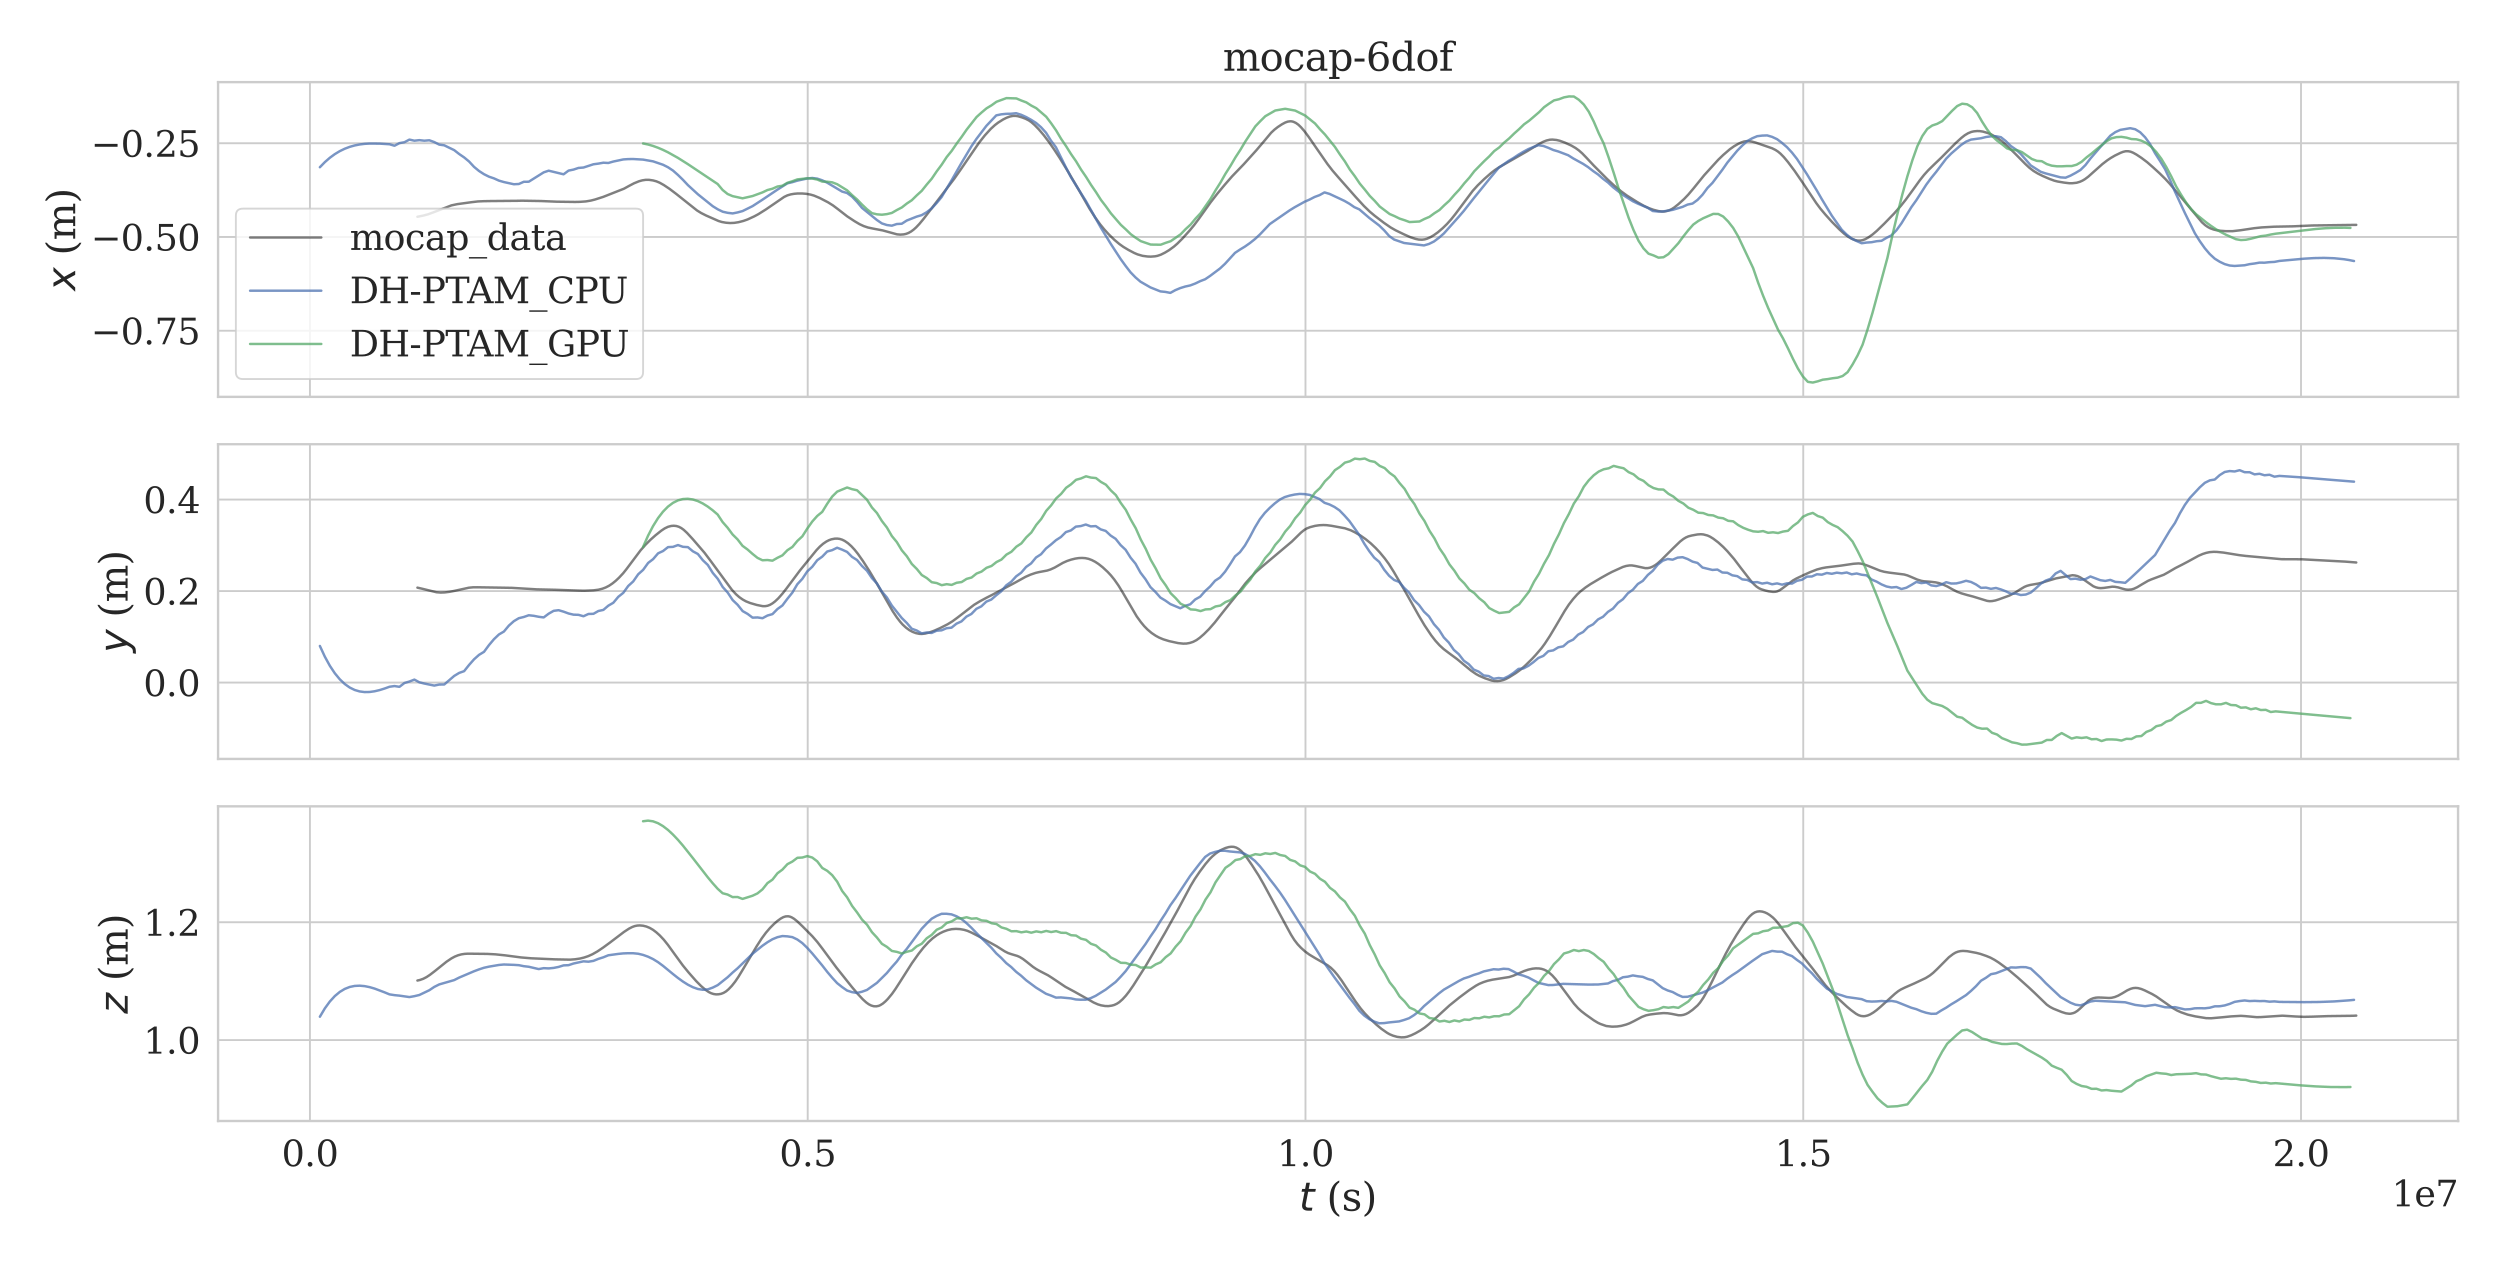 <?xml version="1.0" encoding="utf-8" standalone="no"?>
<!DOCTYPE svg PUBLIC "-//W3C//DTD SVG 1.1//EN"
  "http://www.w3.org/Graphics/SVG/1.1/DTD/svg11.dtd">
<svg xmlns:xlink="http://www.w3.org/1999/xlink" width="1313.28pt" height="663.84pt" viewBox="0 0 1313.28 663.84" xmlns="http://www.w3.org/2000/svg" version="1.1">
 <defs>
  <style type="text/css">*{stroke-linejoin: round; stroke-linecap: butt}</style>
 </defs>
 <g id="figure_1">
  <g id="patch_1">
   <path d="M 0 663.84 
L 1313.28 663.84 
L 1313.28 0 
L 0 0 
z
" style="fill: #ffffff"/>
  </g>
  <g id="axes_1">
   <g id="patch_2">
    <path d="M 114.552 208.468 
L 1291.248 208.468 
L 1291.248 43.152 
L 114.552 43.152 
z
" style="fill: #ffffff"/>
   </g>
   <g id="matplotlib.axis_1">
    <g id="xtick_1">
     <g id="line2d_1">
      <path d="M 162.813 208.468 
L 162.813 43.152 
" clip-path="url(#p133dc42c8f)" style="fill: none; stroke: #cccccc; stroke-linecap: round"/>
     </g>
    </g>
    <g id="xtick_2">
     <g id="line2d_2">
      <path d="M 424.298 208.468 
L 424.298 43.152 
" clip-path="url(#p133dc42c8f)" style="fill: none; stroke: #cccccc; stroke-linecap: round"/>
     </g>
    </g>
    <g id="xtick_3">
     <g id="line2d_3">
      <path d="M 685.782 208.468 
L 685.782 43.152 
" clip-path="url(#p133dc42c8f)" style="fill: none; stroke: #cccccc; stroke-linecap: round"/>
     </g>
    </g>
    <g id="xtick_4">
     <g id="line2d_4">
      <path d="M 947.267 208.468 
L 947.267 43.152 
" clip-path="url(#p133dc42c8f)" style="fill: none; stroke: #cccccc; stroke-linecap: round"/>
     </g>
    </g>
    <g id="xtick_5">
     <g id="line2d_5">
      <path d="M 1208.751 208.468 
L 1208.751 43.152 
" clip-path="url(#p133dc42c8f)" style="fill: none; stroke: #cccccc; stroke-linecap: round"/>
     </g>
    </g>
   </g>
   <g id="matplotlib.axis_2">
    <g id="ytick_1">
     <g id="line2d_6">
      <path d="M 114.552 173.744 
L 1291.248 173.744 
" clip-path="url(#p133dc42c8f)" style="fill: none; stroke: #cccccc; stroke-linecap: round"/>
     </g>
     <g id="text_1">
      <!-- −0.75 -->
      <g style="fill: #262626" transform="translate(47.745 180.848) scale(0.187 -0.187)">
       <defs>
        <path id="DejaVuSerif-2212" d="M 678 2259 
L 4684 2259 
L 4684 1753 
L 678 1753 
L 678 2259 
z
" transform="scale(0.016)"/>
        <path id="DejaVuSerif-30" d="M 2034 219 
Q 2513 219 2750 744 
Q 2988 1269 2988 2328 
Q 2988 3391 2750 3916 
Q 2513 4441 2034 4441 
Q 1556 4441 1318 3916 
Q 1081 3391 1081 2328 
Q 1081 1269 1318 744 
Q 1556 219 2034 219 
z
M 2034 -91 
Q 1275 -91 848 546 
Q 422 1184 422 2328 
Q 422 3475 848 4112 
Q 1275 4750 2034 4750 
Q 2797 4750 3222 4112 
Q 3647 3475 3647 2328 
Q 3647 1184 3222 546 
Q 2797 -91 2034 -91 
z
" transform="scale(0.016)"/>
        <path id="DejaVuSerif-2e" d="M 603 325 
Q 603 500 722 622 
Q 841 744 1019 744 
Q 1191 744 1312 622 
Q 1434 500 1434 325 
Q 1434 153 1312 31 
Q 1191 -91 1019 -91 
Q 841 -91 722 29 
Q 603 150 603 325 
z
" transform="scale(0.016)"/>
        <path id="DejaVuSerif-37" d="M 3609 4347 
L 1784 0 
L 1319 0 
L 3059 4153 
L 903 4153 
L 903 3578 
L 538 3578 
L 538 4666 
L 3609 4666 
L 3609 4347 
z
" transform="scale(0.016)"/>
        <path id="DejaVuSerif-35" d="M 3219 4666 
L 3219 4153 
L 1081 4153 
L 1081 2816 
Q 1244 2928 1461 2984 
Q 1678 3041 1947 3041 
Q 2703 3041 3140 2622 
Q 3578 2203 3578 1478 
Q 3578 738 3136 323 
Q 2694 -91 1894 -91 
Q 1572 -91 1234 -12 
Q 897 66 544 225 
L 544 1131 
L 897 1131 
Q 925 688 1179 453 
Q 1434 219 1894 219 
Q 2388 219 2653 544 
Q 2919 869 2919 1478 
Q 2919 2084 2655 2407 
Q 2391 2731 1894 2731 
Q 1613 2731 1398 2631 
Q 1184 2531 1019 2322 
L 750 2322 
L 750 4666 
L 3219 4666 
z
" transform="scale(0.016)"/>
       </defs>
       <use xlink:href="#DejaVuSerif-2212"/>
       <use xlink:href="#DejaVuSerif-30" x="83.789"/>
       <use xlink:href="#DejaVuSerif-2e" x="147.412"/>
       <use xlink:href="#DejaVuSerif-37" x="179.199"/>
       <use xlink:href="#DejaVuSerif-35" x="242.822"/>
      </g>
     </g>
    </g>
    <g id="ytick_2">
     <g id="line2d_7">
      <path d="M 114.552 124.491 
L 1291.248 124.491 
" clip-path="url(#p133dc42c8f)" style="fill: none; stroke: #cccccc; stroke-linecap: round"/>
     </g>
     <g id="text_2">
      <!-- −0.50 -->
      <g style="fill: #262626" transform="translate(47.745 131.595) scale(0.187 -0.187)">
       <use xlink:href="#DejaVuSerif-2212"/>
       <use xlink:href="#DejaVuSerif-30" x="83.789"/>
       <use xlink:href="#DejaVuSerif-2e" x="147.412"/>
       <use xlink:href="#DejaVuSerif-35" x="179.199"/>
       <use xlink:href="#DejaVuSerif-30" x="242.822"/>
      </g>
     </g>
    </g>
    <g id="ytick_3">
     <g id="line2d_8">
      <path d="M 114.552 75.237 
L 1291.248 75.237 
" clip-path="url(#p133dc42c8f)" style="fill: none; stroke: #cccccc; stroke-linecap: round"/>
     </g>
     <g id="text_3">
      <!-- −0.25 -->
      <g style="fill: #262626" transform="translate(47.745 82.342) scale(0.187 -0.187)">
       <defs>
        <path id="DejaVuSerif-32" d="M 819 3553 
L 469 3553 
L 469 4384 
Q 803 4563 1142 4656 
Q 1481 4750 1806 4750 
Q 2534 4750 2956 4397 
Q 3378 4044 3378 3438 
Q 3378 2753 2422 1800 
Q 2347 1728 2309 1691 
L 1131 513 
L 3078 513 
L 3078 1088 
L 3444 1088 
L 3444 0 
L 434 0 
L 434 341 
L 1850 1753 
Q 2319 2222 2519 2614 
Q 2719 3006 2719 3438 
Q 2719 3909 2473 4175 
Q 2228 4441 1797 4441 
Q 1350 4441 1106 4219 
Q 863 3997 819 3553 
z
" transform="scale(0.016)"/>
       </defs>
       <use xlink:href="#DejaVuSerif-2212"/>
       <use xlink:href="#DejaVuSerif-30" x="83.789"/>
       <use xlink:href="#DejaVuSerif-2e" x="147.412"/>
       <use xlink:href="#DejaVuSerif-32" x="179.199"/>
       <use xlink:href="#DejaVuSerif-35" x="242.822"/>
      </g>
     </g>
    </g>
    <g id="text_4">
     <!-- $x$ (m) -->
     <g style="fill: #262626" transform="translate(39.503 152.738) rotate(-90) scale(0.204 -0.204)">
      <defs>
       <path id="DejaVuSans-Oblique-78" d="M 3841 3500 
L 2234 1784 
L 3219 0 
L 2559 0 
L 1819 1388 
L 531 0 
L -166 0 
L 1556 1844 
L 641 3500 
L 1300 3500 
L 1972 2234 
L 3144 3500 
L 3841 3500 
z
" transform="scale(0.016)"/>
       <path id="DejaVuSerif-20" transform="scale(0.016)"/>
       <path id="DejaVuSerif-28" d="M 2041 -997 
Q 1281 -656 893 83 
Q 506 822 506 1931 
Q 506 3044 893 3783 
Q 1281 4522 2041 4863 
L 2041 4556 
Q 1559 4225 1350 3623 
Q 1141 3022 1141 1931 
Q 1141 844 1350 242 
Q 1559 -359 2041 -691 
L 2041 -997 
z
" transform="scale(0.016)"/>
       <path id="DejaVuSerif-6d" d="M 3316 2675 
Q 3481 3041 3739 3227 
Q 3997 3413 4341 3413 
Q 4863 3413 5119 3089 
Q 5375 2766 5375 2113 
L 5375 331 
L 5894 331 
L 5894 0 
L 4300 0 
L 4300 331 
L 4800 331 
L 4800 2047 
Q 4800 2556 4650 2772 
Q 4500 2988 4153 2988 
Q 3769 2988 3567 2697 
Q 3366 2406 3366 1850 
L 3366 331 
L 3866 331 
L 3866 0 
L 2291 0 
L 2291 331 
L 2791 331 
L 2791 2069 
Q 2791 2566 2641 2777 
Q 2491 2988 2144 2988 
Q 1759 2988 1557 2697 
Q 1356 2406 1356 1850 
L 1356 331 
L 1856 331 
L 1856 0 
L 263 0 
L 263 331 
L 781 331 
L 781 2994 
L 231 2994 
L 231 3322 
L 1356 3322 
L 1356 2731 
Q 1516 3063 1762 3238 
Q 2009 3413 2322 3413 
Q 2709 3413 2968 3220 
Q 3228 3028 3316 2675 
z
" transform="scale(0.016)"/>
       <path id="DejaVuSerif-29" d="M 453 -997 
L 453 -691 
Q 934 -359 1145 242 
Q 1356 844 1356 1931 
Q 1356 3022 1145 3623 
Q 934 4225 453 4556 
L 453 4863 
Q 1216 4522 1603 3783 
Q 1991 3044 1991 1931 
Q 1991 822 1603 83 
Q 1216 -656 453 -997 
z
" transform="scale(0.016)"/>
      </defs>
      <use xlink:href="#DejaVuSans-Oblique-78" transform="translate(0 0.016)"/>
      <use xlink:href="#DejaVuSerif-20" transform="translate(59.18 0.016)"/>
      <use xlink:href="#DejaVuSerif-28" transform="translate(90.967 0.016)"/>
      <use xlink:href="#DejaVuSerif-6d" transform="translate(129.98 0.016)"/>
      <use xlink:href="#DejaVuSerif-29" transform="translate(224.805 0.016)"/>
     </g>
    </g>
   </g>
   <g id="line2d_9">
    <path d="M 219.279 113.867 
L 222.33 113.257 
L 224.945 112.553 
L 227.56 111.589 
L 237.148 107.889 
L 240.198 107.242 
L 243.685 106.762 
L 247.607 106.223 
L 251.093 105.816 
L 254.144 105.685 
L 257.63 105.62 
L 272.012 105.481 
L 274.191 105.425 
L 284.215 105.607 
L 292.495 105.949 
L 302.083 106.088 
L 304.698 106.028 
L 307.748 105.81 
L 310.363 105.371 
L 312.542 104.816 
L 316.9 103.418 
L 327.796 99.117 
L 330.41 97.675 
L 333.025 96.303 
L 335.64 95.232 
L 337.383 94.745 
L 339.127 94.481 
L 340.87 94.46 
L 343.049 94.784 
L 344.792 95.252 
L 346.535 95.981 
L 348.714 97.205 
L 351.765 99.246 
L 355.251 101.882 
L 366.147 110.552 
L 368.326 111.897 
L 370.94 113.218 
L 377.478 116.099 
L 379.221 116.627 
L 381.4 117.006 
L 383.579 117.169 
L 385.758 117.066 
L 387.937 116.721 
L 390.552 116.045 
L 392.731 115.272 
L 396.217 113.663 
L 398.396 112.49 
L 402.319 110.023 
L 406.241 107.348 
L 411.906 103.455 
L 413.65 102.618 
L 415.393 102.112 
L 417.136 101.809 
L 418.879 101.654 
L 421.494 101.653 
L 423.673 101.831 
L 425.852 102.236 
L 427.595 102.746 
L 430.646 104.023 
L 435.004 106.295 
L 437.619 107.944 
L 440.234 109.912 
L 445.028 113.639 
L 448.95 116.227 
L 451.565 117.769 
L 453.744 118.772 
L 455.923 119.511 
L 458.538 120.063 
L 463.767 121.058 
L 471.176 123.096 
L 472.919 123.25 
L 474.663 123.131 
L 475.97 122.858 
L 477.278 122.349 
L 478.585 121.624 
L 479.892 120.658 
L 481.2 119.49 
L 482.943 117.655 
L 485.122 115.033 
L 501.247 93.942 
L 504.733 88.962 
L 514.321 74.954 
L 517.372 71.09 
L 520.423 67.736 
L 522.602 65.746 
L 524.345 64.399 
L 526.96 62.758 
L 528.703 61.881 
L 530.446 61.229 
L 532.189 60.866 
L 533.497 60.864 
L 534.804 61.068 
L 536.983 61.713 
L 538.726 62.377 
L 540.47 63.268 
L 541.777 64.171 
L 543.52 65.693 
L 545.699 67.947 
L 548.314 71.023 
L 550.929 74.475 
L 553.544 78.21 
L 556.595 82.872 
L 561.388 90.698 
L 567.054 100.35 
L 572.284 109.518 
L 575.334 114.264 
L 577.949 117.893 
L 580.128 120.56 
L 582.307 122.971 
L 585.358 125.953 
L 587.973 128.158 
L 590.152 129.712 
L 592.767 131.276 
L 595.817 132.886 
L 597.56 133.627 
L 600.175 134.387 
L 602.79 134.744 
L 604.533 134.814 
L 606.712 134.65 
L 608.02 134.397 
L 609.763 133.807 
L 611.942 132.726 
L 614.121 131.411 
L 616.736 129.494 
L 618.479 127.973 
L 621.094 125.36 
L 625.016 120.998 
L 627.195 118.364 
L 629.81 114.882 
L 635.912 106.33 
L 639.398 101.84 
L 643.32 97.123 
L 647.243 92.616 
L 649.857 89.907 
L 653.344 86.292 
L 659.881 79.049 
L 663.803 74.442 
L 667.725 69.745 
L 669.469 68.115 
L 671.212 66.749 
L 673.391 65.316 
L 675.134 64.37 
L 676.442 63.897 
L 677.749 63.711 
L 678.621 63.763 
L 679.492 63.993 
L 680.8 64.615 
L 682.107 65.564 
L 683.415 66.825 
L 685.158 68.829 
L 687.337 71.739 
L 691.259 77.427 
L 697.36 86.207 
L 699.975 89.586 
L 703.026 93.129 
L 712.178 103.506 
L 716.536 108.252 
L 719.587 111.199 
L 722.201 113.39 
L 726.995 117.048 
L 730.482 119.462 
L 733.097 120.959 
L 737.455 123.073 
L 740.941 124.621 
L 743.556 125.486 
L 745.299 125.845 
L 747.042 125.915 
L 748.35 125.754 
L 749.657 125.392 
L 751.401 124.613 
L 753.144 123.588 
L 755.323 122.036 
L 757.938 119.797 
L 760.117 117.672 
L 762.296 115.237 
L 764.475 112.513 
L 773.627 100.275 
L 776.242 97.389 
L 779.728 94.009 
L 783.214 90.943 
L 785.394 89.254 
L 787.573 87.824 
L 796.725 82.594 
L 802.39 79.341 
L 808.491 75.607 
L 810.67 74.483 
L 812.414 73.796 
L 814.157 73.398 
L 815.464 73.323 
L 817.643 73.532 
L 819.387 73.95 
L 822.001 74.897 
L 825.488 76.493 
L 827.667 77.757 
L 829.41 79.023 
L 831.153 80.557 
L 833.332 82.807 
L 837.255 87.002 
L 844.228 94.021 
L 847.714 97.273 
L 851.636 100.546 
L 854.687 102.757 
L 859.917 106.056 
L 863.403 108.052 
L 866.018 109.294 
L 868.633 110.219 
L 871.248 110.89 
L 872.991 111.109 
L 874.298 111.085 
L 875.606 110.854 
L 876.913 110.43 
L 878.221 109.808 
L 879.528 108.972 
L 881.707 107.229 
L 884.758 104.455 
L 886.937 102.161 
L 889.552 99.066 
L 895.217 92.064 
L 902.626 83.911 
L 905.241 81.395 
L 908.727 78.382 
L 910.906 76.842 
L 913.085 75.576 
L 914.828 74.778 
L 916.136 74.339 
L 917.443 74.145 
L 918.751 74.153 
L 920.494 74.427 
L 922.237 74.901 
L 930.953 77.906 
L 932.697 78.779 
L 934.004 79.635 
L 935.311 80.724 
L 937.055 82.5 
L 939.234 85.108 
L 942.72 89.769 
L 947.078 96.111 
L 954.051 106.609 
L 956.23 109.537 
L 958.845 112.66 
L 962.331 116.538 
L 966.254 120.516 
L 968.869 122.861 
L 971.048 124.469 
L 972.791 125.454 
L 974.534 126.118 
L 975.841 126.375 
L 977.149 126.392 
L 978.456 126.16 
L 979.764 125.678 
L 981.507 124.716 
L 983.686 123.169 
L 985.865 121.314 
L 989.787 117.532 
L 995.017 112.138 
L 998.503 108.184 
L 1001.118 104.887 
L 1004.605 100.127 
L 1008.527 94.668 
L 1010.706 91.904 
L 1012.885 89.485 
L 1015.936 86.498 
L 1019.858 82.741 
L 1027.267 75.231 
L 1030.317 72.454 
L 1032.061 71.08 
L 1033.804 70.019 
L 1035.547 69.303 
L 1036.855 69.006 
L 1038.598 68.841 
L 1039.905 68.869 
L 1041.648 69.128 
L 1044.263 69.888 
L 1046.442 70.836 
L 1049.057 72.367 
L 1051.672 74.234 
L 1054.287 76.515 
L 1058.645 80.782 
L 1063.875 86.092 
L 1066.054 88.118 
L 1068.233 89.787 
L 1070.412 91.113 
L 1073.027 92.427 
L 1076.513 93.939 
L 1079.128 94.908 
L 1080.871 95.347 
L 1084.358 95.936 
L 1086.972 96.246 
L 1088.716 96.24 
L 1090.895 96.001 
L 1092.638 95.475 
L 1093.945 94.883 
L 1095.253 94.104 
L 1096.996 92.804 
L 1100.047 90.074 
L 1104.405 86.198 
L 1107.02 84.187 
L 1108.763 83.019 
L 1110.942 81.748 
L 1113.992 80.265 
L 1115.3 79.761 
L 1116.607 79.456 
L 1117.915 79.431 
L 1119.222 79.684 
L 1120.53 80.212 
L 1122.273 81.179 
L 1124.888 82.907 
L 1127.938 85.203 
L 1130.989 87.868 
L 1134.475 91.057 
L 1137.526 94.065 
L 1139.705 96.433 
L 1143.627 101.073 
L 1156.702 116.762 
L 1158.445 118.311 
L 1159.752 119.212 
L 1161.06 119.916 
L 1162.803 120.556 
L 1164.546 120.978 
L 1166.289 121.216 
L 1169.34 121.44 
L 1172.826 121.433 
L 1177.185 120.923 
L 1184.157 119.878 
L 1188.08 119.463 
L 1194.617 119.091 
L 1204.64 118.889 
L 1214.664 118.45 
L 1237.762 118.126 
L 1237.762 118.126 
" clip-path="url(#p133dc42c8f)" style="fill: none; stroke: #000000; stroke-opacity: 0.502; stroke-width: 1.3; stroke-linecap: round"/>
   </g>
   <g id="line2d_10">
    <path d="M 168.038 87.846 
L 170.651 85.165 
L 173.263 82.883 
L 175.876 80.969 
L 178.489 79.394 
L 181.101 78.128 
L 183.714 77.142 
L 186.326 76.406 
L 188.939 75.891 
L 191.552 75.567 
L 194.164 75.404 
L 199.389 75.447 
L 204.615 75.782 
L 207.227 76.56 
L 209.84 75.189 
L 212.452 74.713 
L 215.065 73.334 
L 217.678 73.912 
L 220.29 73.619 
L 222.903 73.911 
L 225.515 73.685 
L 228.128 74.631 
L 230.741 75.973 
L 233.353 76.335 
L 238.578 78.859 
L 241.191 80.895 
L 243.803 82.681 
L 246.416 84.85 
L 249.029 87.665 
L 251.641 89.823 
L 254.254 91.506 
L 256.866 92.81 
L 259.479 93.701 
L 262.092 94.878 
L 264.704 95.635 
L 269.929 96.788 
L 272.542 96.653 
L 275.155 95.493 
L 277.767 95.456 
L 285.605 90.549 
L 288.218 89.66 
L 296.055 91.561 
L 298.668 89.622 
L 301.281 89.085 
L 303.893 88.218 
L 306.506 88.007 
L 311.731 86.294 
L 314.344 85.943 
L 316.956 85.472 
L 319.569 85.615 
L 322.181 84.861 
L 327.407 83.753 
L 330.019 83.571 
L 332.632 83.539 
L 337.857 83.844 
L 343.082 84.766 
L 348.307 86.549 
L 350.92 87.871 
L 353.533 89.604 
L 356.145 91.913 
L 358.758 94.464 
L 361.37 97.243 
L 366.596 102.041 
L 374.433 108.331 
L 377.046 109.949 
L 379.659 111.216 
L 382.271 111.808 
L 384.884 112.11 
L 387.496 111.581 
L 390.109 110.865 
L 395.334 108.28 
L 400.559 104.884 
L 408.397 99.618 
L 413.622 96.301 
L 416.235 95.692 
L 418.847 94.899 
L 424.073 93.755 
L 426.685 93.5 
L 429.298 93.828 
L 431.91 94.713 
L 434.523 95.96 
L 442.361 100.639 
L 444.973 101.382 
L 447.586 103.292 
L 450.199 106.029 
L 452.811 109.206 
L 460.649 115.576 
L 463.262 117.356 
L 465.874 118.207 
L 468.487 118.553 
L 471.099 117.684 
L 473.712 117.534 
L 476.325 115.852 
L 481.55 113.785 
L 484.162 113.012 
L 486.775 111.5 
L 489.388 109.516 
L 492 106.687 
L 494.613 103.545 
L 499.838 94.782 
L 505.063 85.632 
L 510.288 76.876 
L 512.901 73.022 
L 518.126 66.148 
L 523.351 60.605 
L 525.964 60.06 
L 528.577 59.794 
L 531.189 59.745 
L 533.802 59.468 
L 536.414 60.286 
L 539.027 61.476 
L 541.64 62.923 
L 544.252 64.582 
L 546.865 66.835 
L 549.477 69.702 
L 552.09 73.889 
L 554.703 77.373 
L 559.928 87.917 
L 562.54 92.983 
L 567.766 101.409 
L 570.378 105.504 
L 578.216 119.463 
L 583.441 128.014 
L 588.666 136.051 
L 591.279 139.664 
L 593.891 143.05 
L 596.504 145.736 
L 599.117 147.977 
L 604.342 150.982 
L 609.567 153.072 
L 612.18 153.344 
L 614.792 153.862 
L 617.405 152.422 
L 620.017 151.329 
L 622.63 150.519 
L 625.243 149.939 
L 627.855 148.949 
L 630.468 147.698 
L 633.08 146.691 
L 635.693 144.93 
L 640.918 141.001 
L 643.531 138.56 
L 648.756 132.842 
L 651.369 131.107 
L 653.981 129.521 
L 656.594 127.685 
L 659.206 125.607 
L 661.819 123.192 
L 667.044 117.705 
L 677.495 110.479 
L 680.107 108.867 
L 685.332 105.977 
L 687.945 104.825 
L 690.558 103.478 
L 693.17 102.512 
L 695.783 101.069 
L 698.395 101.846 
L 703.621 104.28 
L 706.233 105.523 
L 708.846 107.018 
L 711.458 108.82 
L 714.071 109.989 
L 719.296 114.47 
L 724.521 118.467 
L 727.134 121.006 
L 729.747 123.973 
L 732.359 125.835 
L 737.584 127.646 
L 745.422 128.605 
L 748.035 128.921 
L 750.647 128.155 
L 753.26 126.872 
L 755.872 124.92 
L 758.485 122.637 
L 766.323 113.851 
L 768.935 110.815 
L 774.161 104.163 
L 781.998 94.502 
L 787.224 88.188 
L 792.449 84.54 
L 795.061 82.991 
L 797.674 81.244 
L 800.287 79.697 
L 802.899 78.295 
L 805.512 77.223 
L 808.124 76.275 
L 810.737 76.666 
L 813.35 77.649 
L 815.962 78.796 
L 818.575 79.56 
L 823.8 81.551 
L 826.413 83.206 
L 831.638 86.088 
L 834.25 87.795 
L 836.863 89.826 
L 839.476 91.656 
L 842.088 93.907 
L 844.701 95.874 
L 847.313 98.316 
L 852.539 102.395 
L 857.764 105.711 
L 860.376 106.979 
L 865.602 109.167 
L 868.214 110.854 
L 870.827 111.106 
L 873.439 111.09 
L 878.665 110.24 
L 883.89 108.672 
L 886.502 107.471 
L 889.115 106.932 
L 891.728 105.021 
L 894.34 102.295 
L 896.953 98.741 
L 899.565 96.086 
L 904.791 89.164 
L 907.403 85.411 
L 912.628 79.122 
L 915.241 76.472 
L 917.853 74.107 
L 920.466 72.645 
L 923.079 71.544 
L 925.691 71.232 
L 928.304 71.132 
L 930.916 71.897 
L 933.529 73.122 
L 936.142 75.093 
L 938.754 77.344 
L 941.367 80.169 
L 943.979 83.495 
L 949.205 91.505 
L 954.43 100.13 
L 957.042 104.664 
L 962.268 113.284 
L 967.493 120.698 
L 970.105 123.25 
L 972.718 125.327 
L 975.331 126.624 
L 977.943 127.779 
L 980.556 127.414 
L 983.168 127.239 
L 985.781 126.724 
L 988.394 126.487 
L 991.006 124.953 
L 993.619 123.628 
L 996.231 120.955 
L 998.844 117.329 
L 1004.069 108.811 
L 1006.682 105.163 
L 1011.907 96.98 
L 1014.52 93.459 
L 1017.132 90.247 
L 1022.357 83.342 
L 1024.97 80.683 
L 1030.195 76.154 
L 1032.808 74.39 
L 1035.42 73.328 
L 1040.646 72.619 
L 1043.258 71.967 
L 1045.871 71.619 
L 1048.483 71.561 
L 1051.096 72.065 
L 1053.709 74.136 
L 1056.321 76.709 
L 1058.934 78.525 
L 1061.546 80.886 
L 1066.772 86.896 
L 1071.997 90.239 
L 1074.609 91.092 
L 1082.447 93.175 
L 1085.06 93.345 
L 1087.672 92.259 
L 1090.285 90.848 
L 1092.897 89.283 
L 1095.51 86.711 
L 1098.123 83.276 
L 1103.348 77.242 
L 1108.573 71.283 
L 1111.186 69.426 
L 1113.798 68.234 
L 1119.023 67.343 
L 1121.636 67.888 
L 1124.249 69.47 
L 1126.861 72.132 
L 1129.474 75.729 
L 1132.086 80.518 
L 1134.699 84.57 
L 1137.312 88.833 
L 1139.924 94.452 
L 1142.537 100.685 
L 1147.762 111.936 
L 1152.987 122.541 
L 1155.6 126.711 
L 1158.212 130.407 
L 1160.825 133.479 
L 1163.438 135.884 
L 1166.05 137.503 
L 1168.663 138.743 
L 1171.275 139.48 
L 1173.888 139.709 
L 1179.113 139.347 
L 1181.726 138.762 
L 1184.338 138.419 
L 1186.951 137.956 
L 1189.564 137.994 
L 1192.176 137.723 
L 1194.789 137.577 
L 1197.401 137.071 
L 1210.464 135.879 
L 1215.69 135.575 
L 1220.915 135.477 
L 1226.14 135.656 
L 1231.365 136.183 
L 1233.978 136.599 
L 1236.59 137.13 
L 1236.59 137.13 
" clip-path="url(#p133dc42c8f)" style="fill: none; stroke: #4c72b0; stroke-opacity: 0.749; stroke-width: 1.3; stroke-linecap: round"/>
   </g>
   <g id="line2d_11">
    <path d="M 337.813 75.362 
L 340.425 75.906 
L 343.041 76.663 
L 345.661 77.612 
L 348.281 78.733 
L 350.896 80.007 
L 356.118 82.93 
L 361.34 86.219 
L 376.986 96.665 
L 379.596 99.791 
L 382.212 101.912 
L 384.831 103.027 
L 390.065 104.177 
L 395.296 102.994 
L 400.535 101.073 
L 403.156 99.83 
L 405.776 99.142 
L 408.394 97.986 
L 411.012 97.567 
L 413.631 96.02 
L 416.251 95.206 
L 418.871 94.235 
L 424.092 93.664 
L 426.698 93.793 
L 429.308 94.315 
L 431.925 95.397 
L 434.546 95.457 
L 437.165 95.78 
L 439.779 96.763 
L 444.995 99.985 
L 447.608 102.497 
L 450.222 104.777 
L 452.837 107.48 
L 455.445 109.943 
L 458.052 111.974 
L 460.659 112.586 
L 463.269 112.79 
L 465.884 112.479 
L 468.503 111.853 
L 471.124 110.332 
L 473.745 108.976 
L 476.363 106.919 
L 478.978 105.18 
L 481.594 102.613 
L 484.21 100.228 
L 486.827 96.944 
L 489.442 93.893 
L 492.059 90.025 
L 494.678 86.507 
L 497.299 82.513 
L 499.919 79.277 
L 502.536 75.441 
L 505.153 71.906 
L 507.769 68.124 
L 513.002 61.471 
L 515.618 59.106 
L 518.233 56.909 
L 520.847 55.331 
L 523.46 53.458 
L 528.688 51.539 
L 533.915 51.704 
L 536.529 52.816 
L 539.144 53.791 
L 541.759 55.466 
L 544.369 56.829 
L 549.58 61.322 
L 552.191 64.777 
L 554.806 68.545 
L 557.422 72.955 
L 560.035 76.811 
L 562.645 80.959 
L 565.255 84.716 
L 567.869 89.053 
L 570.486 92.876 
L 573.104 97.074 
L 575.721 100.905 
L 578.331 105.007 
L 580.942 108.41 
L 583.554 112.055 
L 588.786 118.107 
L 591.405 120.501 
L 594.021 123.047 
L 596.636 124.931 
L 599.252 126.664 
L 604.49 128.475 
L 609.725 128.553 
L 612.339 127.569 
L 614.951 126.712 
L 620.183 123.1 
L 622.8 120.373 
L 625.418 117.99 
L 628.037 114.823 
L 630.656 112.022 
L 635.892 104.513 
L 638.51 100.028 
L 641.121 95.901 
L 643.74 91.289 
L 646.362 87.17 
L 648.985 82.694 
L 651.604 78.667 
L 654.22 74.275 
L 659.447 66.372 
L 662.061 63.627 
L 664.677 61.045 
L 669.906 58.051 
L 675.133 57.149 
L 680.364 58.089 
L 685.576 60.67 
L 690.799 64.869 
L 693.415 67.91 
L 696.032 70.671 
L 701.26 77.179 
L 703.874 81.132 
L 706.487 84.814 
L 709.098 89.086 
L 711.706 92.577 
L 714.316 96.45 
L 716.928 99.569 
L 719.543 102.881 
L 722.158 105.53 
L 724.771 108.477 
L 729.993 112.426 
L 732.604 113.542 
L 735.22 114.836 
L 737.839 115.68 
L 740.459 116.65 
L 745.689 116.349 
L 748.302 115.009 
L 750.917 113.906 
L 753.534 111.99 
L 756.151 110.322 
L 758.767 107.764 
L 761.384 105.403 
L 763.996 102.359 
L 766.612 99.567 
L 769.231 96.276 
L 771.85 93.353 
L 774.469 89.943 
L 779.702 84.615 
L 782.319 82.147 
L 784.936 79.358 
L 787.55 77.455 
L 790.162 74.904 
L 792.775 72.715 
L 795.391 70.162 
L 798.006 67.822 
L 800.626 65.295 
L 803.248 63.422 
L 808.484 58.936 
L 811.098 56.329 
L 813.713 54.458 
L 816.33 52.744 
L 818.946 52.132 
L 821.558 51.155 
L 824.161 50.666 
L 826.765 50.695 
L 829.372 52.404 
L 831.984 54.905 
L 834.6 58.675 
L 837.218 63.871 
L 839.834 69.986 
L 842.444 75.388 
L 845.054 82.768 
L 847.666 90.692 
L 850.284 99.058 
L 855.521 114.357 
L 858.135 120.898 
L 860.749 126.481 
L 863.363 130.502 
L 865.981 133.262 
L 868.602 134.168 
L 871.219 135.349 
L 873.83 135.14 
L 876.438 133.487 
L 881.659 127.763 
L 884.277 124.21 
L 886.892 120.893 
L 889.508 117.959 
L 892.123 116.084 
L 894.737 114.642 
L 899.969 112.37 
L 902.591 112.401 
L 905.212 113.739 
L 907.832 116.375 
L 910.451 119.724 
L 913.072 124.187 
L 920.946 140.846 
L 923.57 148.483 
L 926.189 155.379 
L 928.8 161.705 
L 934.019 173.191 
L 936.635 177.763 
L 939.253 182.994 
L 941.865 188.512 
L 944.472 193.585 
L 947.076 197.757 
L 949.682 200.589 
L 952.292 200.954 
L 954.906 200.306 
L 957.521 199.453 
L 960.131 199.144 
L 962.739 198.692 
L 965.347 198.384 
L 967.959 197.525 
L 970.576 195.495 
L 973.194 191.427 
L 975.811 186.707 
L 978.428 181.096 
L 981.043 173.072 
L 983.659 164.303 
L 991.499 135.381 
L 994.111 123.564 
L 996.724 112.43 
L 999.342 102.059 
L 1001.965 92.616 
L 1004.588 84.186 
L 1007.199 76.832 
L 1009.804 71.485 
L 1012.411 67.727 
L 1015.024 65.93 
L 1017.647 65.04 
L 1020.272 63.62 
L 1025.507 58.175 
L 1028.121 55.716 
L 1030.739 54.473 
L 1033.365 54.794 
L 1035.991 56.342 
L 1038.608 59.344 
L 1041.219 63.891 
L 1043.832 67.97 
L 1046.449 71.434 
L 1049.069 73.852 
L 1051.687 75.783 
L 1054.299 77.947 
L 1056.907 78.801 
L 1059.516 78.849 
L 1062.127 79.896 
L 1067.352 83.526 
L 1069.962 84.5 
L 1072.572 84.681 
L 1075.184 86.186 
L 1077.797 87.025 
L 1080.412 87.345 
L 1083.028 87.369 
L 1085.644 87.223 
L 1088.259 87.233 
L 1090.87 86.517 
L 1093.481 84.988 
L 1096.095 82.672 
L 1098.715 80.669 
L 1101.34 78.432 
L 1106.578 74.229 
L 1109.185 72.665 
L 1111.793 72.034 
L 1114.41 71.891 
L 1117.034 72.301 
L 1119.659 73.048 
L 1122.277 73.176 
L 1124.889 73.907 
L 1127.501 75.132 
L 1130.111 77.101 
L 1132.726 79.865 
L 1135.342 83.354 
L 1137.958 87.699 
L 1140.569 92.622 
L 1143.176 97.964 
L 1145.785 102.36 
L 1148.399 106.446 
L 1151.018 109.86 
L 1153.636 112.539 
L 1158.862 116.744 
L 1161.473 118.663 
L 1164.086 120.422 
L 1166.704 121.931 
L 1169.318 123.304 
L 1174.551 125.645 
L 1177.166 126.101 
L 1179.781 125.947 
L 1182.396 125.411 
L 1187.626 124.054 
L 1190.244 123.765 
L 1192.853 123.193 
L 1195.469 122.758 
L 1216.39 120.3 
L 1221.622 119.883 
L 1226.851 119.641 
L 1232.08 119.623 
L 1234.696 119.713 
L 1234.696 119.713 
" clip-path="url(#p133dc42c8f)" style="fill: none; stroke: #55a868; stroke-opacity: 0.749; stroke-width: 1.3; stroke-linecap: round"/>
   </g>
   <g id="patch_3">
    <path d="M 114.552 208.468 
L 114.552 43.152 
" style="fill: none; stroke: #cccccc; stroke-width: 1.25; stroke-linejoin: miter; stroke-linecap: square"/>
   </g>
   <g id="patch_4">
    <path d="M 1291.248 208.468 
L 1291.248 43.152 
" style="fill: none; stroke: #cccccc; stroke-width: 1.25; stroke-linejoin: miter; stroke-linecap: square"/>
   </g>
   <g id="patch_5">
    <path d="M 114.552 208.468 
L 1291.248 208.468 
" style="fill: none; stroke: #cccccc; stroke-width: 1.25; stroke-linejoin: miter; stroke-linecap: square"/>
   </g>
   <g id="patch_6">
    <path d="M 114.552 43.152 
L 1291.248 43.152 
" style="fill: none; stroke: #cccccc; stroke-width: 1.25; stroke-linejoin: miter; stroke-linecap: square"/>
   </g>
   <g id="text_5">
    <!-- mocap-6dof -->
    <g style="fill: #262626" transform="translate(642.381 37.152) scale(0.204 -0.204)">
     <defs>
      <path id="DejaVuSerif-6f" d="M 1925 219 
Q 2388 219 2623 584 
Q 2859 950 2859 1663 
Q 2859 2375 2623 2739 
Q 2388 3103 1925 3103 
Q 1463 3103 1227 2739 
Q 991 2375 991 1663 
Q 991 950 1228 584 
Q 1466 219 1925 219 
z
M 1925 -91 
Q 1200 -91 759 389 
Q 319 869 319 1663 
Q 319 2456 758 2934 
Q 1197 3413 1925 3413 
Q 2653 3413 3092 2934 
Q 3531 2456 3531 1663 
Q 3531 869 3092 389 
Q 2653 -91 1925 -91 
z
" transform="scale(0.016)"/>
      <path id="DejaVuSerif-63" d="M 3291 997 
Q 3169 466 2822 187 
Q 2475 -91 1925 -91 
Q 1200 -91 759 389 
Q 319 869 319 1663 
Q 319 2459 759 2936 
Q 1200 3413 1925 3413 
Q 2241 3413 2553 3339 
Q 2866 3266 3181 3116 
L 3181 2266 
L 2847 2266 
Q 2781 2703 2561 2903 
Q 2341 3103 1931 3103 
Q 1466 3103 1228 2742 
Q 991 2381 991 1663 
Q 991 944 1227 581 
Q 1463 219 1931 219 
Q 2303 219 2525 412 
Q 2747 606 2828 997 
L 3291 997 
z
" transform="scale(0.016)"/>
      <path id="DejaVuSerif-61" d="M 2547 1044 
L 2547 1747 
L 1806 1747 
Q 1378 1747 1168 1562 
Q 959 1378 959 997 
Q 959 650 1171 447 
Q 1384 244 1747 244 
Q 2106 244 2326 466 
Q 2547 688 2547 1044 
z
M 3122 2075 
L 3122 331 
L 3634 331 
L 3634 0 
L 2547 0 
L 2547 359 
Q 2356 128 2106 18 
Q 1856 -91 1522 -91 
Q 969 -91 644 203 
Q 319 497 319 997 
Q 319 1513 691 1797 
Q 1063 2081 1741 2081 
L 2547 2081 
L 2547 2309 
Q 2547 2688 2317 2895 
Q 2088 3103 1672 3103 
Q 1328 3103 1125 2947 
Q 922 2791 872 2484 
L 575 2484 
L 575 3156 
Q 875 3284 1158 3348 
Q 1441 3413 1709 3413 
Q 2400 3413 2761 3070 
Q 3122 2728 3122 2075 
z
" transform="scale(0.016)"/>
      <path id="DejaVuSerif-70" d="M 1313 1825 
L 1313 1497 
Q 1313 897 1542 583 
Q 1772 269 2209 269 
Q 2650 269 2876 622 
Q 3103 975 3103 1663 
Q 3103 2353 2876 2703 
Q 2650 3053 2209 3053 
Q 1772 3053 1542 2737 
Q 1313 2422 1313 1825 
z
M 738 2988 
L 184 2988 
L 184 3322 
L 1313 3322 
L 1313 2803 
Q 1481 3116 1742 3264 
Q 2003 3413 2388 3413 
Q 3000 3413 3387 2928 
Q 3775 2444 3775 1663 
Q 3775 881 3387 395 
Q 3000 -91 2388 -91 
Q 2003 -91 1742 57 
Q 1481 206 1313 519 
L 1313 -997 
L 1856 -997 
L 1856 -1331 
L 184 -1331 
L 184 -997 
L 738 -997 
L 738 2988 
z
" transform="scale(0.016)"/>
      <path id="DejaVuSerif-2d" d="M 281 1959 
L 1881 1959 
L 1881 1472 
L 281 1472 
L 281 1959 
z
" transform="scale(0.016)"/>
      <path id="DejaVuSerif-36" d="M 2094 219 
Q 2534 219 2771 542 
Q 3009 866 3009 1472 
Q 3009 2078 2771 2401 
Q 2534 2725 2094 2725 
Q 1647 2725 1412 2412 
Q 1178 2100 1178 1509 
Q 1178 888 1415 553 
Q 1653 219 2094 219 
z
M 1075 2569 
Q 1288 2803 1556 2918 
Q 1825 3034 2163 3034 
Q 2859 3034 3264 2615 
Q 3669 2197 3669 1472 
Q 3669 763 3233 336 
Q 2797 -91 2069 -91 
Q 1278 -91 853 498 
Q 428 1088 428 2181 
Q 428 3406 931 4078 
Q 1434 4750 2350 4750 
Q 2597 4750 2869 4703 
Q 3141 4656 3425 4563 
L 3425 3794 
L 3072 3794 
Q 3034 4109 2831 4275 
Q 2628 4441 2284 4441 
Q 1678 4441 1381 3981 
Q 1084 3522 1075 2569 
z
" transform="scale(0.016)"/>
      <path id="DejaVuSerif-64" d="M 3359 331 
L 3909 331 
L 3909 0 
L 2784 0 
L 2784 519 
Q 2616 206 2355 57 
Q 2094 -91 1709 -91 
Q 1097 -91 708 395 
Q 319 881 319 1663 
Q 319 2444 706 2928 
Q 1094 3413 1709 3413 
Q 2094 3413 2355 3264 
Q 2616 3116 2784 2803 
L 2784 4531 
L 2241 4531 
L 2241 4863 
L 3359 4863 
L 3359 331 
z
M 2784 1497 
L 2784 1825 
Q 2784 2422 2554 2737 
Q 2325 3053 1888 3053 
Q 1444 3053 1217 2703 
Q 991 2353 991 1663 
Q 991 975 1217 622 
Q 1444 269 1888 269 
Q 2325 269 2554 583 
Q 2784 897 2784 1497 
z
" transform="scale(0.016)"/>
      <path id="DejaVuSerif-66" d="M 2753 4078 
L 2450 4078 
Q 2447 4313 2317 4434 
Q 2188 4556 1941 4556 
Q 1619 4556 1487 4379 
Q 1356 4203 1356 3750 
L 1356 3322 
L 2284 3322 
L 2284 2988 
L 1356 2988 
L 1356 331 
L 2094 331 
L 2094 0 
L 231 0 
L 231 331 
L 781 331 
L 781 2988 
L 231 2988 
L 231 3322 
L 781 3322 
L 781 3738 
Q 781 4294 1070 4578 
Q 1359 4863 1919 4863 
Q 2128 4863 2337 4825 
Q 2547 4788 2753 4709 
L 2753 4078 
z
" transform="scale(0.016)"/>
     </defs>
     <use xlink:href="#DejaVuSerif-6d"/>
     <use xlink:href="#DejaVuSerif-6f" x="94.824"/>
     <use xlink:href="#DejaVuSerif-63" x="155.029"/>
     <use xlink:href="#DejaVuSerif-61" x="211.035"/>
     <use xlink:href="#DejaVuSerif-70" x="270.654"/>
     <use xlink:href="#DejaVuSerif-2d" x="334.668"/>
     <use xlink:href="#DejaVuSerif-36" x="368.457"/>
     <use xlink:href="#DejaVuSerif-64" x="432.08"/>
     <use xlink:href="#DejaVuSerif-6f" x="496.094"/>
     <use xlink:href="#DejaVuSerif-66" x="556.299"/>
    </g>
   </g>
   <g id="legend_1">
    <g id="patch_7">
     <path d="M 127.642 199.118 
L 334.084 199.118 
Q 337.824 199.118 337.824 195.378 
L 337.824 113.344 
Q 337.824 109.604 334.084 109.604 
L 127.642 109.604 
Q 123.902 109.604 123.902 113.344 
L 123.902 195.378 
Q 123.902 199.118 127.642 199.118 
z
" style="fill: #ffffff; opacity: 0.8; stroke: #cccccc; stroke-linejoin: miter"/>
    </g>
    <g id="line2d_12">
     <path d="M 131.382 124.748 
L 150.082 124.748 
L 168.782 124.748 
" style="fill: none; stroke: #000000; stroke-opacity: 0.502; stroke-width: 1.3; stroke-linecap: round"/>
    </g>
    <g id="text_6">
     <!-- mocap_data -->
     <g style="fill: #262626" transform="translate(183.742 131.293) scale(0.187 -0.187)">
      <defs>
       <path id="DejaVuSerif-5f" d="M 3200 -1259 
L 3200 -1509 
L 0 -1509 
L 0 -1259 
L 3200 -1259 
z
" transform="scale(0.016)"/>
       <path id="DejaVuSerif-74" d="M 691 2988 
L 184 2988 
L 184 3322 
L 691 3322 
L 691 4353 
L 1269 4353 
L 1269 3322 
L 2350 3322 
L 2350 2988 
L 1269 2988 
L 1269 878 
Q 1269 456 1350 337 
Q 1431 219 1650 219 
Q 1875 219 1978 351 
Q 2081 484 2088 781 
L 2522 781 
Q 2497 328 2275 118 
Q 2053 -91 1600 -91 
Q 1103 -91 897 129 
Q 691 350 691 878 
L 691 2988 
z
" transform="scale(0.016)"/>
      </defs>
      <use xlink:href="#DejaVuSerif-6d"/>
      <use xlink:href="#DejaVuSerif-6f" x="94.824"/>
      <use xlink:href="#DejaVuSerif-63" x="155.029"/>
      <use xlink:href="#DejaVuSerif-61" x="211.035"/>
      <use xlink:href="#DejaVuSerif-70" x="270.654"/>
      <use xlink:href="#DejaVuSerif-5f" x="334.668"/>
      <use xlink:href="#DejaVuSerif-64" x="384.668"/>
      <use xlink:href="#DejaVuSerif-61" x="448.682"/>
      <use xlink:href="#DejaVuSerif-74" x="508.301"/>
      <use xlink:href="#DejaVuSerif-61" x="548.486"/>
     </g>
    </g>
    <g id="line2d_13">
     <path d="M 131.382 152.716 
L 150.082 152.716 
L 168.782 152.716 
" style="fill: none; stroke: #4c72b0; stroke-opacity: 0.749; stroke-width: 1.3; stroke-linecap: round"/>
    </g>
    <g id="text_7">
     <!-- DH-PTAM_CPU -->
     <g style="fill: #262626" transform="translate(183.742 159.261) scale(0.187 -0.187)">
      <defs>
       <path id="DejaVuSerif-44" d="M 1581 331 
L 2163 331 
Q 3072 331 3558 850 
Q 4044 1369 4044 2338 
Q 4044 3306 3559 3818 
Q 3075 4331 2163 4331 
L 1581 4331 
L 1581 331 
z
M 353 0 
L 353 331 
L 947 331 
L 947 4331 
L 353 4331 
L 353 4666 
L 2209 4666 
Q 3416 4666 4089 4050 
Q 4763 3434 4763 2338 
Q 4763 1238 4088 619 
Q 3413 0 2209 0 
L 353 0 
z
" transform="scale(0.016)"/>
       <path id="DejaVuSerif-48" d="M 353 0 
L 353 331 
L 947 331 
L 947 4331 
L 353 4331 
L 353 4666 
L 2175 4666 
L 2175 4331 
L 1581 4331 
L 1581 2719 
L 4000 2719 
L 4000 4331 
L 3406 4331 
L 3406 4666 
L 5228 4666 
L 5228 4331 
L 4634 4331 
L 4634 331 
L 5228 331 
L 5228 0 
L 3406 0 
L 3406 331 
L 4000 331 
L 4000 2338 
L 1581 2338 
L 1581 331 
L 2175 331 
L 2175 0 
L 353 0 
z
" transform="scale(0.016)"/>
       <path id="DejaVuSerif-50" d="M 1581 2375 
L 2406 2375 
Q 2872 2375 3115 2626 
Q 3359 2878 3359 3353 
Q 3359 3831 3115 4081 
Q 2872 4331 2406 4331 
L 1581 4331 
L 1581 2375 
z
M 353 0 
L 353 331 
L 947 331 
L 947 4331 
L 353 4331 
L 353 4666 
L 2559 4666 
Q 3259 4666 3668 4311 
Q 4078 3956 4078 3353 
Q 4078 2753 3668 2397 
Q 3259 2041 2559 2041 
L 1581 2041 
L 1581 331 
L 2303 331 
L 2303 0 
L 353 0 
z
" transform="scale(0.016)"/>
       <path id="DejaVuSerif-54" d="M 1222 0 
L 1222 331 
L 1819 331 
L 1819 4294 
L 447 4294 
L 447 3566 
L 63 3566 
L 63 4666 
L 4206 4666 
L 4206 3566 
L 3822 3566 
L 3822 4294 
L 2450 4294 
L 2450 331 
L 3047 331 
L 3047 0 
L 1222 0 
z
" transform="scale(0.016)"/>
       <path id="DejaVuSerif-41" d="M 1281 1691 
L 2994 1691 
L 2138 3909 
L 1281 1691 
z
M -38 0 
L -38 331 
L 372 331 
L 2034 4666 
L 2559 4666 
L 4225 331 
L 4684 331 
L 4684 0 
L 2988 0 
L 2988 331 
L 3506 331 
L 3116 1356 
L 1153 1356 
L 763 331 
L 1275 331 
L 1275 0 
L -38 0 
z
" transform="scale(0.016)"/>
       <path id="DejaVuSerif-4d" d="M 353 0 
L 353 331 
L 947 331 
L 947 4331 
L 319 4331 
L 319 4666 
L 1678 4666 
L 3316 1344 
L 4953 4666 
L 6228 4666 
L 6228 4331 
L 5606 4331 
L 5606 331 
L 6203 331 
L 6203 0 
L 4378 0 
L 4378 331 
L 4972 331 
L 4972 3938 
L 3372 684 
L 2931 684 
L 1331 3938 
L 1331 331 
L 1925 331 
L 1925 0 
L 353 0 
z
" transform="scale(0.016)"/>
       <path id="DejaVuSerif-43" d="M 4513 1234 
Q 4306 581 3820 245 
Q 3334 -91 2591 -91 
Q 2134 -91 1743 65 
Q 1353 222 1050 525 
Q 700 875 529 1320 
Q 359 1766 359 2328 
Q 359 3416 987 4083 
Q 1616 4750 2644 4750 
Q 3025 4750 3456 4650 
Q 3888 4550 4384 4347 
L 4384 3272 
L 4031 3272 
Q 3916 3859 3567 4137 
Q 3219 4416 2591 4416 
Q 1844 4416 1459 3886 
Q 1075 3356 1075 2328 
Q 1075 1303 1459 773 
Q 1844 244 2591 244 
Q 3113 244 3450 492 
Q 3788 741 3938 1234 
L 4513 1234 
z
" transform="scale(0.016)"/>
       <path id="DejaVuSerif-55" d="M 897 4331 
L 300 4331 
L 300 4666 
L 2125 4666 
L 2125 4331 
L 1528 4331 
L 1528 1919 
Q 1528 1025 1820 672 
Q 2113 319 2828 319 
Q 3544 319 3836 672 
Q 4128 1025 4128 1919 
L 4128 4331 
L 3531 4331 
L 3531 4666 
L 5106 4666 
L 5106 4331 
L 4513 4331 
L 4513 1856 
Q 4513 791 4103 350 
Q 3694 -91 2713 -91 
Q 1731 -91 1314 353 
Q 897 797 897 1856 
L 897 4331 
z
" transform="scale(0.016)"/>
      </defs>
      <use xlink:href="#DejaVuSerif-44"/>
      <use xlink:href="#DejaVuSerif-48" x="80.176"/>
      <use xlink:href="#DejaVuSerif-2d" x="167.383"/>
      <use xlink:href="#DejaVuSerif-50" x="201.172"/>
      <use xlink:href="#DejaVuSerif-54" x="268.457"/>
      <use xlink:href="#DejaVuSerif-41" x="329.656"/>
      <use xlink:href="#DejaVuSerif-4d" x="401.873"/>
      <use xlink:href="#DejaVuSerif-5f" x="504.266"/>
      <use xlink:href="#DejaVuSerif-43" x="554.266"/>
      <use xlink:href="#DejaVuSerif-50" x="630.779"/>
      <use xlink:href="#DejaVuSerif-55" x="696.314"/>
     </g>
    </g>
    <g id="line2d_14">
     <path d="M 131.382 180.684 
L 150.082 180.684 
L 168.782 180.684 
" style="fill: none; stroke: #55a868; stroke-opacity: 0.749; stroke-width: 1.3; stroke-linecap: round"/>
    </g>
    <g id="text_8">
     <!-- DH-PTAM_GPU -->
     <g style="fill: #262626" transform="translate(183.742 187.229) scale(0.187 -0.187)">
      <defs>
       <path id="DejaVuSerif-47" d="M 4097 3272 
Q 3988 3856 3641 4136 
Q 3294 4416 2675 4416 
Q 1869 4416 1472 3897 
Q 1075 3378 1075 2328 
Q 1075 1300 1484 772 
Q 1894 244 2688 244 
Q 3041 244 3362 331 
Q 3684 419 3975 594 
L 3975 1797 
L 3097 1797 
L 3097 2131 
L 4609 2131 
L 4609 391 
Q 4194 150 3714 29 
Q 3234 -91 2688 -91 
Q 1631 -91 995 570 
Q 359 1231 359 2328 
Q 359 3434 996 4092 
Q 1634 4750 2713 4750 
Q 3113 4750 3539 4658 
Q 3966 4566 4447 4378 
L 4447 3272 
L 4097 3272 
z
" transform="scale(0.016)"/>
      </defs>
      <use xlink:href="#DejaVuSerif-44"/>
      <use xlink:href="#DejaVuSerif-48" x="80.176"/>
      <use xlink:href="#DejaVuSerif-2d" x="167.383"/>
      <use xlink:href="#DejaVuSerif-50" x="201.172"/>
      <use xlink:href="#DejaVuSerif-54" x="268.457"/>
      <use xlink:href="#DejaVuSerif-41" x="329.656"/>
      <use xlink:href="#DejaVuSerif-4d" x="401.873"/>
      <use xlink:href="#DejaVuSerif-5f" x="504.266"/>
      <use xlink:href="#DejaVuSerif-47" x="554.266"/>
      <use xlink:href="#DejaVuSerif-50" x="634.148"/>
      <use xlink:href="#DejaVuSerif-55" x="699.684"/>
     </g>
    </g>
   </g>
  </g>
  <g id="axes_2">
   <g id="patch_8">
    <path d="M 114.552 398.678 
L 1291.248 398.678 
L 1291.248 233.362 
L 114.552 233.362 
z
" style="fill: #ffffff"/>
   </g>
   <g id="matplotlib.axis_3">
    <g id="xtick_6">
     <g id="line2d_15">
      <path d="M 162.813 398.678 
L 162.813 233.362 
" clip-path="url(#pe212b8b801)" style="fill: none; stroke: #cccccc; stroke-linecap: round"/>
     </g>
    </g>
    <g id="xtick_7">
     <g id="line2d_16">
      <path d="M 424.298 398.678 
L 424.298 233.362 
" clip-path="url(#pe212b8b801)" style="fill: none; stroke: #cccccc; stroke-linecap: round"/>
     </g>
    </g>
    <g id="xtick_8">
     <g id="line2d_17">
      <path d="M 685.782 398.678 
L 685.782 233.362 
" clip-path="url(#pe212b8b801)" style="fill: none; stroke: #cccccc; stroke-linecap: round"/>
     </g>
    </g>
    <g id="xtick_9">
     <g id="line2d_18">
      <path d="M 947.267 398.678 
L 947.267 233.362 
" clip-path="url(#pe212b8b801)" style="fill: none; stroke: #cccccc; stroke-linecap: round"/>
     </g>
    </g>
    <g id="xtick_10">
     <g id="line2d_19">
      <path d="M 1208.751 398.678 
L 1208.751 233.362 
" clip-path="url(#pe212b8b801)" style="fill: none; stroke: #cccccc; stroke-linecap: round"/>
     </g>
    </g>
   </g>
   <g id="matplotlib.axis_4">
    <g id="ytick_4">
     <g id="line2d_20">
      <path d="M 114.552 358.569 
L 1291.248 358.569 
" clip-path="url(#pe212b8b801)" style="fill: none; stroke: #cccccc; stroke-linecap: round"/>
     </g>
     <g id="text_9">
      <!-- 0.0 -->
      <g style="fill: #262626" transform="translate(75.313 365.674) scale(0.187 -0.187)">
       <use xlink:href="#DejaVuSerif-30"/>
       <use xlink:href="#DejaVuSerif-2e" x="63.623"/>
       <use xlink:href="#DejaVuSerif-30" x="95.41"/>
      </g>
     </g>
    </g>
    <g id="ytick_5">
     <g id="line2d_21">
      <path d="M 114.552 310.496 
L 1291.248 310.496 
" clip-path="url(#pe212b8b801)" style="fill: none; stroke: #cccccc; stroke-linecap: round"/>
     </g>
     <g id="text_10">
      <!-- 0.2 -->
      <g style="fill: #262626" transform="translate(75.313 317.601) scale(0.187 -0.187)">
       <use xlink:href="#DejaVuSerif-30"/>
       <use xlink:href="#DejaVuSerif-2e" x="63.623"/>
       <use xlink:href="#DejaVuSerif-32" x="95.41"/>
      </g>
     </g>
    </g>
    <g id="ytick_6">
     <g id="line2d_22">
      <path d="M 114.552 262.423 
L 1291.248 262.423 
" clip-path="url(#pe212b8b801)" style="fill: none; stroke: #cccccc; stroke-linecap: round"/>
     </g>
     <g id="text_11">
      <!-- 0.4 -->
      <g style="fill: #262626" transform="translate(75.313 269.527) scale(0.187 -0.187)">
       <defs>
        <path id="DejaVuSerif-34" d="M 2234 1581 
L 2234 4063 
L 641 1581 
L 2234 1581 
z
M 3609 0 
L 1484 0 
L 1484 331 
L 2234 331 
L 2234 1247 
L 197 1247 
L 197 1588 
L 2241 4750 
L 2859 4750 
L 2859 1581 
L 3750 1581 
L 3750 1247 
L 2859 1247 
L 2859 331 
L 3609 331 
L 3609 0 
z
" transform="scale(0.016)"/>
       </defs>
       <use xlink:href="#DejaVuSerif-30"/>
       <use xlink:href="#DejaVuSerif-2e" x="63.623"/>
       <use xlink:href="#DejaVuSerif-34" x="95.41"/>
      </g>
     </g>
    </g>
    <g id="text_12">
     <!-- $y$ (m) -->
     <g style="fill: #262626" transform="translate(67.029 342.948) rotate(-90) scale(0.204 -0.204)">
      <defs>
       <path id="DejaVuSans-Oblique-79" d="M 1588 -325 
Q 1188 -997 936 -1164 
Q 684 -1331 294 -1331 
L -159 -1331 
L -63 -850 
L 269 -850 
Q 509 -850 678 -719 
Q 847 -588 1056 -206 
L 1234 128 
L 459 3500 
L 1069 3500 
L 1650 819 
L 3256 3500 
L 3859 3500 
L 1588 -325 
z
" transform="scale(0.016)"/>
      </defs>
      <use xlink:href="#DejaVuSans-Oblique-79" transform="translate(0 0.016)"/>
      <use xlink:href="#DejaVuSerif-20" transform="translate(59.18 0.016)"/>
      <use xlink:href="#DejaVuSerif-28" transform="translate(90.967 0.016)"/>
      <use xlink:href="#DejaVuSerif-6d" transform="translate(129.98 0.016)"/>
      <use xlink:href="#DejaVuSerif-29" transform="translate(224.805 0.016)"/>
     </g>
    </g>
   </g>
   <g id="line2d_23">
    <path d="M 219.279 308.698 
L 221.894 309.298 
L 229.303 311.116 
L 231.482 311.282 
L 233.661 311.204 
L 236.276 310.865 
L 238.891 310.356 
L 246.3 308.732 
L 248.479 308.525 
L 250.658 308.5 
L 262.86 308.7 
L 268.961 308.811 
L 282.036 309.594 
L 291.624 309.822 
L 297.289 310.021 
L 303.826 310.248 
L 306.877 310.319 
L 311.671 310.12 
L 314.286 309.792 
L 316.465 309.251 
L 318.208 308.594 
L 319.951 307.692 
L 321.694 306.519 
L 323.437 305.113 
L 325.181 303.473 
L 327.36 301.129 
L 329.103 298.948 
L 336.512 289.071 
L 339.127 286.123 
L 341.741 283.509 
L 344.356 281.184 
L 347.407 278.752 
L 349.15 277.588 
L 350.893 276.743 
L 352.637 276.278 
L 353.944 276.182 
L 355.251 276.313 
L 356.559 276.708 
L 357.866 277.386 
L 359.174 278.336 
L 360.917 279.957 
L 363.968 283.264 
L 370.069 290.353 
L 373.12 294.402 
L 384.45 309.81 
L 386.63 312.166 
L 388.373 313.697 
L 390.116 314.92 
L 391.859 315.888 
L 394.038 316.764 
L 397.525 317.784 
L 400.575 318.404 
L 401.883 318.435 
L 403.19 318.215 
L 404.498 317.716 
L 405.805 316.953 
L 407.113 315.954 
L 408.856 314.308 
L 411.035 311.847 
L 413.214 309.055 
L 420.187 299.714 
L 428.903 289 
L 430.646 287.169 
L 432.389 285.643 
L 434.133 284.453 
L 435.44 283.781 
L 436.747 283.306 
L 438.491 282.964 
L 439.798 282.928 
L 441.106 283.099 
L 442.413 283.509 
L 443.72 284.156 
L 445.464 285.355 
L 447.207 286.911 
L 448.95 288.794 
L 450.693 290.981 
L 453.308 294.697 
L 456.795 300.114 
L 460.281 305.956 
L 468.997 321.163 
L 471.176 324.411 
L 472.919 326.671 
L 474.227 328.136 
L 475.97 329.735 
L 477.713 331.02 
L 479.457 331.959 
L 481.2 332.602 
L 482.943 332.966 
L 484.25 333.021 
L 485.994 332.818 
L 488.173 332.255 
L 490.788 331.303 
L 493.838 329.948 
L 497.76 327.95 
L 500.375 326.346 
L 502.99 324.426 
L 511.706 317.708 
L 514.757 315.856 
L 518.243 313.989 
L 521.294 312.437 
L 530.882 307.312 
L 533.061 306.161 
L 538.726 303.018 
L 541.341 301.864 
L 543.956 300.969 
L 545.699 300.551 
L 550.057 299.727 
L 551.801 299.165 
L 553.98 298.179 
L 555.723 297.185 
L 558.338 295.678 
L 560.517 294.701 
L 562.696 293.969 
L 564.875 293.433 
L 566.618 293.169 
L 568.361 293.093 
L 570.105 293.2 
L 571.848 293.572 
L 573.591 294.23 
L 575.334 295.135 
L 577.077 296.28 
L 579.257 298.002 
L 581.871 300.427 
L 583.615 302.303 
L 585.358 304.455 
L 587.537 307.564 
L 589.716 311.13 
L 597.125 323.789 
L 599.304 326.79 
L 601.047 328.9 
L 602.79 330.68 
L 604.969 332.522 
L 607.148 333.985 
L 608.891 334.929 
L 611.07 335.84 
L 614.121 336.778 
L 618.915 337.832 
L 621.53 338.104 
L 623.273 338.057 
L 625.016 337.748 
L 626.76 337.175 
L 628.503 336.269 
L 630.246 335.026 
L 632.425 333.135 
L 635.04 330.535 
L 638.091 327.06 
L 641.141 323.182 
L 643.756 319.88 
L 648.986 313.376 
L 654.215 306.471 
L 656.83 303.504 
L 659.881 300.377 
L 662.496 298.065 
L 678.621 284.492 
L 683.415 279.792 
L 685.158 278.378 
L 686.465 277.604 
L 688.208 276.914 
L 690.823 276.241 
L 693.002 275.919 
L 695.181 275.81 
L 696.925 275.879 
L 699.539 276.221 
L 706.512 277.512 
L 709.563 278.566 
L 711.742 279.639 
L 714.793 281.407 
L 717.408 283.245 
L 720.022 285.379 
L 722.637 287.861 
L 724.816 290.175 
L 727.431 293.347 
L 729.61 296.327 
L 732.225 300.494 
L 737.891 310.22 
L 745.299 323.393 
L 748.35 328.519 
L 751.836 333.727 
L 754.015 336.557 
L 756.194 338.961 
L 758.373 340.964 
L 760.988 342.954 
L 765.346 346.17 
L 769.269 349.415 
L 772.755 352.272 
L 775.37 354.076 
L 777.113 355.037 
L 780.164 356.345 
L 783.65 357.504 
L 784.958 357.739 
L 786.701 357.785 
L 788.008 357.647 
L 789.752 357.207 
L 791.059 356.697 
L 792.802 355.768 
L 796.289 353.578 
L 798.904 351.673 
L 801.083 349.76 
L 804.569 346.365 
L 806.748 344.024 
L 809.799 340.463 
L 811.542 338.089 
L 814.157 334.09 
L 817.208 328.998 
L 822.001 320.846 
L 824.18 317.537 
L 826.359 314.712 
L 828.538 312.257 
L 830.282 310.635 
L 832.897 308.598 
L 835.511 306.839 
L 841.177 303.484 
L 844.663 301.542 
L 846.842 300.4 
L 852.508 297.829 
L 854.251 297.3 
L 855.994 297.033 
L 857.302 297.036 
L 859.045 297.317 
L 864.275 298.451 
L 865.582 298.444 
L 866.89 298.164 
L 868.197 297.631 
L 869.504 296.877 
L 870.812 295.91 
L 872.555 294.338 
L 879.092 287.832 
L 882.579 284.471 
L 884.322 283.116 
L 885.629 282.331 
L 886.937 281.763 
L 888.68 281.312 
L 891.731 280.749 
L 893.474 280.638 
L 894.781 280.744 
L 896.96 281.313 
L 898.268 281.901 
L 900.011 282.97 
L 902.626 284.957 
L 905.241 287.326 
L 907.42 289.574 
L 910.906 293.621 
L 914.393 298.233 
L 919.622 304.976 
L 921.365 306.909 
L 922.673 308.104 
L 923.98 308.982 
L 925.288 309.585 
L 927.467 310.242 
L 929.21 310.638 
L 931.389 310.926 
L 932.697 310.863 
L 933.568 310.656 
L 934.876 310.063 
L 936.183 309.172 
L 941.848 304.923 
L 943.592 303.933 
L 947.514 302.064 
L 951 300.512 
L 954.487 299.155 
L 957.102 298.47 
L 959.281 298.069 
L 967.125 297.12 
L 973.662 296.155 
L 976.277 295.97 
L 977.585 296.088 
L 979.328 296.515 
L 981.507 297.323 
L 987.608 299.78 
L 989.787 300.361 
L 992.402 300.805 
L 1000.247 301.783 
L 1001.99 302.266 
L 1004.169 303.168 
L 1007.22 304.474 
L 1009.399 305.13 
L 1010.706 305.356 
L 1014.193 305.616 
L 1016.807 305.923 
L 1018.551 306.298 
L 1020.294 306.895 
L 1022.909 308.067 
L 1025.959 309.765 
L 1028.138 310.867 
L 1030.317 311.679 
L 1033.368 312.57 
L 1036.419 313.356 
L 1043.827 315.632 
L 1045.135 315.82 
L 1046.442 315.758 
L 1048.186 315.435 
L 1049.929 314.89 
L 1055.594 312.843 
L 1058.645 311.265 
L 1061.26 309.588 
L 1063.439 308.307 
L 1064.746 307.756 
L 1066.489 307.284 
L 1069.104 306.83 
L 1070.847 306.525 
L 1073.027 305.953 
L 1079.999 303.849 
L 1088.716 302.17 
L 1090.023 302.308 
L 1091.33 302.631 
L 1092.638 303.224 
L 1094.381 304.306 
L 1099.611 307.95 
L 1100.918 308.506 
L 1102.226 308.838 
L 1103.533 308.961 
L 1105.276 308.824 
L 1109.634 308.197 
L 1110.942 308.258 
L 1112.685 308.565 
L 1114.864 309.215 
L 1116.607 309.665 
L 1117.915 309.791 
L 1119.658 309.649 
L 1120.965 309.271 
L 1122.709 308.464 
L 1125.323 306.895 
L 1128.374 305.126 
L 1130.117 304.372 
L 1136.654 301.925 
L 1138.834 300.716 
L 1142.756 298.412 
L 1146.242 296.65 
L 1149.293 295.039 
L 1154.958 291.943 
L 1157.137 291.005 
L 1158.881 290.445 
L 1160.624 290.067 
L 1162.803 289.881 
L 1164.546 289.925 
L 1168.033 290.283 
L 1172.826 291.055 
L 1176.313 291.627 
L 1179.799 292.047 
L 1198.539 293.753 
L 1204.205 293.768 
L 1209.434 293.81 
L 1214.228 294.073 
L 1232.096 295.032 
L 1237.762 295.484 
L 1237.762 295.484 
" clip-path="url(#pe212b8b801)" style="fill: none; stroke: #000000; stroke-opacity: 0.5; stroke-width: 1.3; stroke-linecap: round"/>
   </g>
   <g id="line2d_24">
    <path d="M 168.038 339.34 
L 170.651 344.977 
L 173.263 349.73 
L 175.876 353.663 
L 178.489 356.839 
L 181.101 359.32 
L 183.714 361.17 
L 186.326 362.45 
L 188.939 363.225 
L 191.552 363.556 
L 194.164 363.506 
L 196.777 363.139 
L 199.389 362.516 
L 202.002 361.701 
L 204.615 360.757 
L 207.227 360.391 
L 209.84 360.798 
L 212.452 358.79 
L 215.065 358.018 
L 217.678 357 
L 220.29 358.427 
L 222.903 359.075 
L 228.128 360.145 
L 230.741 359.597 
L 233.353 359.581 
L 238.578 355.087 
L 241.191 353.495 
L 243.803 352.573 
L 246.416 349.296 
L 249.029 346.336 
L 251.641 344.004 
L 254.254 342.418 
L 256.866 338.881 
L 259.479 335.781 
L 262.092 333.29 
L 264.704 331.761 
L 267.317 328.636 
L 269.929 326.314 
L 272.542 324.745 
L 275.155 324.109 
L 277.767 323.201 
L 280.38 323.492 
L 282.992 324.004 
L 285.605 324.342 
L 288.218 322.38 
L 290.83 320.881 
L 293.443 320.538 
L 296.055 321.313 
L 298.668 322.27 
L 301.281 322.891 
L 303.893 322.977 
L 306.506 323.723 
L 309.118 322.524 
L 311.731 322.446 
L 314.344 320.963 
L 316.956 320.394 
L 319.569 318.156 
L 322.181 316.643 
L 324.794 313.517 
L 327.407 311.435 
L 330.019 307.813 
L 332.632 305.436 
L 335.244 301.687 
L 337.857 299.343 
L 340.47 295.725 
L 343.082 293.723 
L 345.695 290.675 
L 348.307 289.462 
L 350.92 287.402 
L 353.533 287.275 
L 356.145 286.327 
L 358.758 287.251 
L 361.37 287.418 
L 363.983 289.612 
L 366.596 291.017 
L 369.208 294.298 
L 371.821 296.783 
L 374.433 300.963 
L 377.046 304.067 
L 379.659 308.377 
L 382.271 311.291 
L 384.884 315.235 
L 387.496 317.723 
L 390.109 321.004 
L 392.722 322.496 
L 395.334 324.456 
L 397.947 324.352 
L 400.559 324.752 
L 403.172 323.346 
L 405.784 322.603 
L 408.397 319.944 
L 411.01 318.059 
L 413.622 314.551 
L 416.235 311.314 
L 418.847 306.901 
L 421.46 304.085 
L 424.073 300.16 
L 426.685 297.732 
L 429.298 294.291 
L 431.91 292.423 
L 434.523 289.714 
L 437.136 289.002 
L 439.748 287.728 
L 442.361 288.732 
L 444.973 289.923 
L 447.586 292.54 
L 450.199 294.178 
L 452.811 297.313 
L 455.424 299.804 
L 458.036 303.672 
L 460.649 306.513 
L 463.262 310.766 
L 465.874 313.839 
L 468.487 318.109 
L 473.712 324.658 
L 476.325 327.227 
L 478.937 330.269 
L 481.55 331.203 
L 484.162 332.74 
L 486.775 332.247 
L 489.388 332.499 
L 492 331.324 
L 494.613 331.122 
L 497.225 330.012 
L 499.838 329.721 
L 502.451 327.618 
L 505.063 326.434 
L 507.676 323.914 
L 510.288 322.519 
L 512.901 319.825 
L 515.514 318.521 
L 518.126 316.037 
L 520.739 314.955 
L 523.351 312.687 
L 525.964 310.627 
L 528.577 307.503 
L 531.189 305.62 
L 533.802 302.765 
L 536.414 300.866 
L 539.027 297.822 
L 541.64 295.982 
L 544.252 292.844 
L 546.865 291.151 
L 549.477 288.128 
L 552.09 286.048 
L 554.703 283.777 
L 557.315 282.097 
L 559.928 279.5 
L 562.54 278.639 
L 565.153 276.642 
L 567.766 276.347 
L 570.378 275.533 
L 572.991 276.513 
L 575.603 276.359 
L 578.216 278.088 
L 580.828 278.897 
L 583.441 281.338 
L 586.054 283.056 
L 588.666 286.34 
L 591.279 288.794 
L 593.891 292.925 
L 596.504 296.123 
L 599.117 300.824 
L 601.729 304.258 
L 604.342 308.415 
L 606.954 310.934 
L 609.567 313.911 
L 612.18 315.486 
L 614.792 317.328 
L 620.017 319.528 
L 622.63 318.244 
L 625.243 317.452 
L 627.855 314.911 
L 630.468 313.436 
L 633.08 310.487 
L 635.693 308.093 
L 638.306 305.06 
L 640.918 303.348 
L 643.531 300.336 
L 646.143 296.444 
L 648.756 292.291 
L 651.369 290.066 
L 653.981 286.549 
L 656.594 282.044 
L 659.206 277.086 
L 661.819 272.763 
L 664.432 269.43 
L 667.044 266.769 
L 669.657 264.44 
L 672.269 262.458 
L 674.882 261.126 
L 677.495 260.342 
L 680.107 259.789 
L 682.72 259.454 
L 685.332 259.564 
L 687.945 259.973 
L 693.17 262.172 
L 695.783 264.134 
L 698.395 264.999 
L 701.008 266.306 
L 703.621 268.078 
L 706.233 270.774 
L 708.846 273.704 
L 714.071 281.033 
L 716.684 285.619 
L 719.296 289.544 
L 721.909 292.951 
L 724.521 295.162 
L 727.134 299.279 
L 729.747 302.486 
L 732.359 304.67 
L 734.972 305.685 
L 737.584 308.785 
L 740.197 311.292 
L 742.81 315.247 
L 745.422 317.793 
L 748.035 321.326 
L 750.647 323.791 
L 753.26 327.879 
L 755.872 330.782 
L 758.485 334.883 
L 761.098 337.578 
L 763.71 341.381 
L 766.323 343.668 
L 768.935 347.052 
L 771.548 348.892 
L 774.161 351.726 
L 776.773 352.804 
L 779.386 354.804 
L 781.998 355.138 
L 784.611 356.563 
L 787.224 356.158 
L 789.836 356.46 
L 792.449 355.209 
L 795.061 353.504 
L 797.674 351.38 
L 800.287 351.14 
L 802.899 349.755 
L 805.512 347.855 
L 808.124 345.637 
L 810.737 344.549 
L 813.35 342.092 
L 815.962 341.644 
L 818.575 340.057 
L 821.187 339.523 
L 823.8 337.237 
L 826.413 335.989 
L 829.025 333.374 
L 831.638 331.99 
L 834.25 329.35 
L 836.863 327.965 
L 839.476 325.377 
L 842.088 324 
L 844.701 321.4 
L 847.313 319.704 
L 849.926 316.676 
L 852.539 314.779 
L 855.151 311.661 
L 857.764 309.777 
L 860.376 306.78 
L 862.989 305.137 
L 865.602 302.056 
L 868.214 299.85 
L 870.827 296.645 
L 873.439 294.552 
L 876.052 293.635 
L 878.665 294.004 
L 881.277 292.924 
L 883.89 292.701 
L 886.502 293.654 
L 889.115 295.033 
L 891.728 295.717 
L 894.34 298.132 
L 899.565 299.399 
L 902.178 299.197 
L 904.791 300.751 
L 907.403 300.879 
L 910.016 302.225 
L 912.628 302.665 
L 915.241 304.349 
L 917.853 304.647 
L 920.466 305.951 
L 923.079 305.779 
L 925.691 306.555 
L 928.304 306.117 
L 930.916 306.926 
L 933.529 306.464 
L 936.142 307.122 
L 938.754 306.419 
L 941.367 306.571 
L 943.979 305.09 
L 946.592 304.566 
L 949.205 302.91 
L 951.817 302.826 
L 954.43 301.665 
L 957.042 301.886 
L 959.655 300.998 
L 962.268 301.416 
L 964.88 300.835 
L 967.493 301.172 
L 970.105 300.735 
L 972.718 301.692 
L 975.331 301.252 
L 977.943 301.915 
L 980.556 302.232 
L 983.168 304.432 
L 985.781 305.531 
L 988.394 307.002 
L 991.006 308.087 
L 993.619 308.614 
L 996.231 308.37 
L 998.844 309.415 
L 1001.457 308.732 
L 1004.069 307.278 
L 1006.682 305.694 
L 1009.294 306.319 
L 1011.907 305.988 
L 1014.52 307.516 
L 1017.132 307.867 
L 1019.745 307.117 
L 1022.357 305.83 
L 1024.97 306.539 
L 1027.583 306.485 
L 1030.195 305.887 
L 1032.808 305.083 
L 1035.42 305.719 
L 1038.033 307.032 
L 1040.646 308.808 
L 1043.258 308.68 
L 1045.871 309.326 
L 1048.483 308.861 
L 1051.096 309.628 
L 1053.709 310.628 
L 1056.321 311.889 
L 1058.934 311.835 
L 1061.546 312.578 
L 1064.159 312.321 
L 1066.772 311.291 
L 1069.384 309.094 
L 1071.997 306.682 
L 1074.609 305.004 
L 1077.222 304.04 
L 1079.835 301.252 
L 1082.447 299.886 
L 1087.672 304.213 
L 1090.285 303.972 
L 1092.897 304.548 
L 1095.51 304.209 
L 1098.123 302.824 
L 1103.348 304.791 
L 1105.96 305.171 
L 1108.573 304.629 
L 1111.186 305.66 
L 1113.798 305.853 
L 1116.411 306.171 
L 1119.023 303.906 
L 1124.249 298.988 
L 1132.086 291.545 
L 1137.312 282.908 
L 1139.924 278.554 
L 1142.537 274.727 
L 1145.149 269.627 
L 1147.762 265.2 
L 1150.375 261.557 
L 1155.6 255.974 
L 1158.212 253.638 
L 1160.825 252.338 
L 1163.438 251.897 
L 1166.05 249.572 
L 1168.663 247.944 
L 1171.275 247.453 
L 1173.888 247.669 
L 1176.501 247.001 
L 1179.113 248.053 
L 1181.726 248.059 
L 1184.338 249.195 
L 1186.951 248.881 
L 1189.564 249.663 
L 1192.176 249.388 
L 1194.789 250.407 
L 1197.401 249.999 
L 1207.852 250.691 
L 1226.14 252.184 
L 1236.59 253.025 
L 1236.59 253.025 
" clip-path="url(#pe212b8b801)" style="fill: none; stroke: #4c72b0; stroke-opacity: 0.75; stroke-width: 1.3; stroke-linecap: round"/>
   </g>
   <g id="line2d_25">
    <path d="M 337.813 287.339 
L 340.425 281.418 
L 343.041 276.382 
L 345.661 272.186 
L 348.281 268.782 
L 350.896 266.124 
L 353.507 264.164 
L 356.118 262.858 
L 358.728 262.156 
L 361.34 262.014 
L 363.95 262.385 
L 366.559 263.221 
L 369.167 264.476 
L 371.775 266.104 
L 374.381 268.058 
L 376.986 270.291 
L 379.596 274.237 
L 382.212 277.217 
L 384.831 280.756 
L 387.449 283.346 
L 390.065 286.734 
L 392.679 288.647 
L 395.296 290.952 
L 397.914 293.053 
L 400.535 294.318 
L 403.156 294.177 
L 405.776 294.536 
L 408.394 293.025 
L 411.012 291.734 
L 413.631 289.037 
L 416.251 287.314 
L 418.871 284.141 
L 421.484 281.736 
L 424.092 277.635 
L 426.698 273.96 
L 429.308 271.026 
L 431.925 268.899 
L 434.546 264.627 
L 437.165 260.851 
L 439.779 258.253 
L 444.995 256.085 
L 447.608 256.974 
L 450.222 257.545 
L 455.445 262.532 
L 458.052 266.596 
L 460.659 269.49 
L 463.269 273.697 
L 465.884 277.079 
L 468.503 281.59 
L 471.124 284.787 
L 473.745 289.105 
L 476.363 292.199 
L 478.978 296.252 
L 481.594 298.865 
L 484.21 302.066 
L 486.827 303.648 
L 489.442 305.837 
L 492.059 306.281 
L 494.678 307.403 
L 497.299 306.877 
L 499.919 307.257 
L 502.536 306.126 
L 505.153 305.763 
L 507.769 304.092 
L 510.386 303.381 
L 513.002 301.286 
L 515.618 300.259 
L 518.233 298.27 
L 520.847 297.319 
L 523.46 295.251 
L 526.074 293.942 
L 528.688 291.341 
L 531.302 289.844 
L 533.915 287.173 
L 536.529 285.458 
L 539.144 282.24 
L 541.759 279.743 
L 544.369 275.725 
L 546.974 272.618 
L 549.58 268.363 
L 552.191 265.449 
L 554.806 261.808 
L 557.422 259.439 
L 560.035 256.247 
L 562.645 254.406 
L 565.255 252.047 
L 567.869 251.33 
L 570.486 250.202 
L 573.104 250.883 
L 575.721 251.132 
L 578.331 253.162 
L 580.942 254.614 
L 583.554 257.623 
L 586.169 260.09 
L 588.786 264.259 
L 591.405 267.847 
L 594.021 272.988 
L 596.636 277.531 
L 599.252 283.426 
L 601.869 288.303 
L 604.49 294.084 
L 607.109 298.628 
L 609.725 303.809 
L 612.339 307.422 
L 614.951 311.617 
L 617.565 314.175 
L 620.183 317.128 
L 622.8 318.376 
L 625.418 320.131 
L 628.037 320.306 
L 630.656 321.009 
L 633.276 320.13 
L 635.892 319.994 
L 638.51 318.587 
L 641.121 318.105 
L 643.74 316.28 
L 646.362 315.251 
L 648.985 312.798 
L 651.604 310.862 
L 654.22 307.377 
L 656.834 304.394 
L 659.447 300.172 
L 662.061 297.148 
L 664.677 293.102 
L 667.291 290.226 
L 669.906 286.216 
L 672.519 283.271 
L 675.133 279.265 
L 677.749 276.291 
L 680.364 272.253 
L 682.972 269.304 
L 685.576 265.346 
L 688.185 262.513 
L 690.799 258.764 
L 693.415 256.381 
L 696.032 252.804 
L 698.647 250.295 
L 701.26 246.98 
L 703.874 245.265 
L 706.487 243.027 
L 709.098 242.315 
L 711.706 240.911 
L 714.316 241.234 
L 716.928 240.876 
L 719.543 242.118 
L 722.158 242.635 
L 724.771 244.732 
L 727.383 245.888 
L 729.993 248.417 
L 732.604 250.29 
L 735.22 253.778 
L 737.839 256.787 
L 740.459 261.296 
L 743.076 264.899 
L 745.689 269.842 
L 748.302 273.696 
L 750.917 278.81 
L 753.534 282.831 
L 756.151 287.975 
L 758.767 291.776 
L 761.384 296.446 
L 763.996 299.787 
L 766.612 303.853 
L 769.231 306.464 
L 771.85 309.778 
L 774.469 311.562 
L 777.086 314.311 
L 779.702 316.354 
L 782.319 319.42 
L 784.936 320.823 
L 787.55 322.029 
L 792.775 321.419 
L 795.391 319.055 
L 798.006 317.446 
L 803.248 310.733 
L 805.868 305.545 
L 808.484 301.358 
L 811.098 296.131 
L 813.713 291.575 
L 816.33 285.67 
L 818.946 280.632 
L 821.558 274.773 
L 824.161 270.005 
L 826.765 264.519 
L 829.372 260.662 
L 831.984 255.71 
L 834.6 252.321 
L 837.218 249.658 
L 839.834 247.698 
L 842.444 246.515 
L 845.054 246.005 
L 847.666 244.735 
L 850.284 245.418 
L 852.903 245.981 
L 855.521 248.015 
L 858.135 249.181 
L 860.749 251.413 
L 863.363 252.614 
L 865.981 254.911 
L 868.602 256.379 
L 871.219 257.096 
L 873.83 257.177 
L 876.438 259.386 
L 879.047 260.863 
L 881.659 263.092 
L 884.277 264.492 
L 886.892 266.703 
L 889.508 267.798 
L 892.123 269.319 
L 894.737 269.527 
L 897.352 270.517 
L 899.969 270.749 
L 902.591 271.887 
L 905.212 272.252 
L 907.832 273.59 
L 910.451 273.851 
L 913.072 275.814 
L 915.695 277.24 
L 918.32 278.285 
L 920.946 279.123 
L 923.57 279.34 
L 926.189 278.983 
L 928.8 279.893 
L 931.408 279.621 
L 934.019 280.013 
L 936.635 279.241 
L 939.253 278.836 
L 941.865 276.324 
L 944.472 274.449 
L 947.076 271.478 
L 949.682 270.223 
L 952.292 269.442 
L 954.906 271.082 
L 957.521 271.927 
L 960.131 274.258 
L 962.739 275.762 
L 965.347 276.923 
L 967.959 279.046 
L 970.576 281.463 
L 973.194 284.516 
L 975.811 289.405 
L 978.428 294.685 
L 983.659 307.438 
L 986.274 313.846 
L 991.499 327.34 
L 996.724 339.463 
L 1001.965 352.288 
L 1009.804 364.445 
L 1012.411 367.545 
L 1015.024 369.355 
L 1020.272 370.861 
L 1022.893 372.319 
L 1028.121 376.504 
L 1030.739 377.037 
L 1033.365 378.995 
L 1035.991 380.788 
L 1038.608 382.194 
L 1041.219 382.807 
L 1043.832 382.717 
L 1046.449 384.95 
L 1049.069 385.847 
L 1051.687 387.771 
L 1054.299 388.782 
L 1056.907 389.944 
L 1059.516 390.407 
L 1062.127 391.164 
L 1064.74 391.114 
L 1072.572 390.102 
L 1075.184 388.725 
L 1077.797 388.697 
L 1080.412 386.606 
L 1083.028 385.101 
L 1088.259 387.978 
L 1090.87 387.321 
L 1093.481 387.67 
L 1096.095 387.322 
L 1098.715 388.356 
L 1101.34 388.203 
L 1103.963 389.276 
L 1106.578 388.459 
L 1109.185 388.419 
L 1111.793 388.549 
L 1114.41 389.027 
L 1117.034 388.097 
L 1119.659 388.218 
L 1122.277 386.849 
L 1124.889 386.66 
L 1127.501 384.479 
L 1130.111 383.491 
L 1132.726 381.491 
L 1135.342 380.892 
L 1137.958 379.073 
L 1140.569 378.243 
L 1143.176 376.072 
L 1145.785 374.43 
L 1148.399 372.975 
L 1151.018 371.361 
L 1153.636 369.214 
L 1156.251 369.191 
L 1158.862 368.174 
L 1161.473 369.36 
L 1164.086 369.992 
L 1166.704 369.99 
L 1169.318 369.23 
L 1171.936 370.35 
L 1174.551 370.483 
L 1177.166 371.773 
L 1179.781 371.594 
L 1182.396 372.592 
L 1185.011 372.077 
L 1187.626 372.987 
L 1190.244 372.883 
L 1192.853 374.024 
L 1195.469 373.695 
L 1221.622 376.07 
L 1234.696 377.243 
L 1234.696 377.243 
" clip-path="url(#pe212b8b801)" style="fill: none; stroke: #55a868; stroke-opacity: 0.75; stroke-width: 1.3; stroke-linecap: round"/>
   </g>
   <g id="patch_9">
    <path d="M 114.552 398.678 
L 114.552 233.362 
" style="fill: none; stroke: #cccccc; stroke-width: 1.25; stroke-linejoin: miter; stroke-linecap: square"/>
   </g>
   <g id="patch_10">
    <path d="M 1291.248 398.678 
L 1291.248 233.362 
" style="fill: none; stroke: #cccccc; stroke-width: 1.25; stroke-linejoin: miter; stroke-linecap: square"/>
   </g>
   <g id="patch_11">
    <path d="M 114.552 398.678 
L 1291.248 398.678 
" style="fill: none; stroke: #cccccc; stroke-width: 1.25; stroke-linejoin: miter; stroke-linecap: square"/>
   </g>
   <g id="patch_12">
    <path d="M 114.552 233.362 
L 1291.248 233.362 
" style="fill: none; stroke: #cccccc; stroke-width: 1.25; stroke-linejoin: miter; stroke-linecap: square"/>
   </g>
  </g>
  <g id="axes_3">
   <g id="patch_13">
    <path d="M 114.552 588.888 
L 1291.248 588.888 
L 1291.248 423.572 
L 114.552 423.572 
z
" style="fill: #ffffff"/>
   </g>
   <g id="matplotlib.axis_5">
    <g id="xtick_11">
     <g id="line2d_26">
      <path d="M 162.813 588.888 
L 162.813 423.572 
" clip-path="url(#p0590de1ce6)" style="fill: none; stroke: #cccccc; stroke-linecap: round"/>
     </g>
     <g id="text_13">
      <!-- 0.0 -->
      <g style="fill: #262626" transform="translate(147.944 612.597) scale(0.187 -0.187)">
       <use xlink:href="#DejaVuSerif-30"/>
       <use xlink:href="#DejaVuSerif-2e" x="63.623"/>
       <use xlink:href="#DejaVuSerif-30" x="95.41"/>
      </g>
     </g>
    </g>
    <g id="xtick_12">
     <g id="line2d_27">
      <path d="M 424.298 588.888 
L 424.298 423.572 
" clip-path="url(#p0590de1ce6)" style="fill: none; stroke: #cccccc; stroke-linecap: round"/>
     </g>
     <g id="text_14">
      <!-- 0.5 -->
      <g style="fill: #262626" transform="translate(409.428 612.597) scale(0.187 -0.187)">
       <use xlink:href="#DejaVuSerif-30"/>
       <use xlink:href="#DejaVuSerif-2e" x="63.623"/>
       <use xlink:href="#DejaVuSerif-35" x="95.41"/>
      </g>
     </g>
    </g>
    <g id="xtick_13">
     <g id="line2d_28">
      <path d="M 685.782 588.888 
L 685.782 423.572 
" clip-path="url(#p0590de1ce6)" style="fill: none; stroke: #cccccc; stroke-linecap: round"/>
     </g>
     <g id="text_15">
      <!-- 1.0 -->
      <g style="fill: #262626" transform="translate(670.913 612.597) scale(0.187 -0.187)">
       <defs>
        <path id="DejaVuSerif-31" d="M 909 0 
L 909 331 
L 1722 331 
L 1722 4213 
L 781 3603 
L 781 4013 
L 1919 4750 
L 2350 4750 
L 2350 331 
L 3163 331 
L 3163 0 
L 909 0 
z
" transform="scale(0.016)"/>
       </defs>
       <use xlink:href="#DejaVuSerif-31"/>
       <use xlink:href="#DejaVuSerif-2e" x="63.623"/>
       <use xlink:href="#DejaVuSerif-30" x="95.41"/>
      </g>
     </g>
    </g>
    <g id="xtick_14">
     <g id="line2d_29">
      <path d="M 947.267 588.888 
L 947.267 423.572 
" clip-path="url(#p0590de1ce6)" style="fill: none; stroke: #cccccc; stroke-linecap: round"/>
     </g>
     <g id="text_16">
      <!-- 1.5 -->
      <g style="fill: #262626" transform="translate(932.397 612.597) scale(0.187 -0.187)">
       <use xlink:href="#DejaVuSerif-31"/>
       <use xlink:href="#DejaVuSerif-2e" x="63.623"/>
       <use xlink:href="#DejaVuSerif-35" x="95.41"/>
      </g>
     </g>
    </g>
    <g id="xtick_15">
     <g id="line2d_30">
      <path d="M 1208.751 588.888 
L 1208.751 423.572 
" clip-path="url(#p0590de1ce6)" style="fill: none; stroke: #cccccc; stroke-linecap: round"/>
     </g>
     <g id="text_17">
      <!-- 2.0 -->
      <g style="fill: #262626" transform="translate(1193.882 612.597) scale(0.187 -0.187)">
       <use xlink:href="#DejaVuSerif-32"/>
       <use xlink:href="#DejaVuSerif-2e" x="63.623"/>
       <use xlink:href="#DejaVuSerif-30" x="95.41"/>
      </g>
     </g>
    </g>
    <g id="text_18">
     <!-- $t$ (s) -->
     <g style="fill: #262626" transform="translate(682.398 635.987) scale(0.204 -0.204)">
      <defs>
       <path id="DejaVuSans-Oblique-74" d="M 2706 3500 
L 2619 3053 
L 1472 3053 
L 1100 1153 
Q 1081 1047 1072 975 
Q 1063 903 1063 863 
Q 1063 663 1183 572 
Q 1303 481 1569 481 
L 2150 481 
L 2053 0 
L 1503 0 
Q 991 0 739 200 
Q 488 400 488 806 
Q 488 878 497 964 
Q 506 1050 525 1153 
L 897 3053 
L 409 3053 
L 500 3500 
L 978 3500 
L 1172 4494 
L 1747 4494 
L 1556 3500 
L 2706 3500 
z
" transform="scale(0.016)"/>
       <path id="DejaVuSerif-73" d="M 359 184 
L 359 959 
L 691 959 
Q 703 588 923 403 
Q 1144 219 1575 219 
Q 1963 219 2166 364 
Q 2369 509 2369 788 
Q 2369 1006 2220 1140 
Q 2072 1275 1594 1428 
L 1178 1569 
Q 750 1706 558 1912 
Q 366 2119 366 2438 
Q 366 2894 700 3153 
Q 1034 3413 1625 3413 
Q 1888 3413 2178 3344 
Q 2469 3275 2778 3144 
L 2778 2419 
L 2447 2419 
Q 2434 2741 2221 2922 
Q 2009 3103 1644 3103 
Q 1281 3103 1095 2975 
Q 909 2847 909 2591 
Q 909 2381 1050 2254 
Q 1191 2128 1613 1997 
L 2069 1856 
Q 2541 1709 2748 1489 
Q 2956 1269 2956 922 
Q 2956 450 2595 179 
Q 2234 -91 1600 -91 
Q 1278 -91 972 -22 
Q 666 47 359 184 
z
" transform="scale(0.016)"/>
      </defs>
      <use xlink:href="#DejaVuSans-Oblique-74" transform="translate(0 0.016)"/>
      <use xlink:href="#DejaVuSerif-20" transform="translate(39.209 0.016)"/>
      <use xlink:href="#DejaVuSerif-28" transform="translate(70.996 0.016)"/>
      <use xlink:href="#DejaVuSerif-73" transform="translate(110.01 0.016)"/>
      <use xlink:href="#DejaVuSerif-29" transform="translate(161.328 0.016)"/>
     </g>
    </g>
    <g id="text_19">
     <!-- 1e7 -->
     <g style="fill: #262626" transform="translate(1256.384 633.695) scale(0.187 -0.187)">
      <defs>
       <path id="DejaVuSerif-65" d="M 3469 1600 
L 991 1600 
L 991 1575 
Q 991 903 1244 561 
Q 1497 219 1991 219 
Q 2369 219 2611 417 
Q 2853 616 2950 1006 
L 3413 1006 
Q 3275 459 2904 184 
Q 2534 -91 1931 -91 
Q 1203 -91 761 389 
Q 319 869 319 1663 
Q 319 2450 753 2931 
Q 1188 3413 1894 3413 
Q 2647 3413 3050 2948 
Q 3453 2484 3469 1600 
z
M 2791 1931 
Q 2772 2513 2545 2808 
Q 2319 3103 1894 3103 
Q 1497 3103 1269 2806 
Q 1041 2509 991 1931 
L 2791 1931 
z
" transform="scale(0.016)"/>
      </defs>
      <use xlink:href="#DejaVuSerif-31"/>
      <use xlink:href="#DejaVuSerif-65" x="63.623"/>
      <use xlink:href="#DejaVuSerif-37" x="122.803"/>
     </g>
    </g>
   </g>
   <g id="matplotlib.axis_6">
    <g id="ytick_7">
     <g id="line2d_31">
      <path d="M 114.552 546.366 
L 1291.248 546.366 
" clip-path="url(#p0590de1ce6)" style="fill: none; stroke: #cccccc; stroke-linecap: round"/>
     </g>
     <g id="text_20">
      <!-- 1.0 -->
      <g style="fill: #262626" transform="translate(75.313 553.471) scale(0.187 -0.187)">
       <use xlink:href="#DejaVuSerif-31"/>
       <use xlink:href="#DejaVuSerif-2e" x="63.623"/>
       <use xlink:href="#DejaVuSerif-30" x="95.41"/>
      </g>
     </g>
    </g>
    <g id="ytick_8">
     <g id="line2d_32">
      <path d="M 114.552 484.46 
L 1291.248 484.46 
" clip-path="url(#p0590de1ce6)" style="fill: none; stroke: #cccccc; stroke-linecap: round"/>
     </g>
     <g id="text_21">
      <!-- 1.2 -->
      <g style="fill: #262626" transform="translate(75.313 491.565) scale(0.187 -0.187)">
       <use xlink:href="#DejaVuSerif-31"/>
       <use xlink:href="#DejaVuSerif-2e" x="63.623"/>
       <use xlink:href="#DejaVuSerif-32" x="95.41"/>
      </g>
     </g>
    </g>
    <g id="text_22">
     <!-- $z$ (m) -->
     <g style="fill: #262626" transform="translate(67.071 532.546) rotate(-90) scale(0.204 -0.204)">
      <defs>
       <path id="DejaVuSans-Oblique-7a" d="M 744 3500 
L 3475 3500 
L 3372 2975 
L 738 459 
L 2913 459 
L 2822 0 
L -19 0 
L 84 525 
L 2719 3041 
L 653 3041 
L 744 3500 
z
" transform="scale(0.016)"/>
      </defs>
      <use xlink:href="#DejaVuSans-Oblique-7a" transform="translate(0 0.016)"/>
      <use xlink:href="#DejaVuSerif-20" transform="translate(52.49 0.016)"/>
      <use xlink:href="#DejaVuSerif-28" transform="translate(84.277 0.016)"/>
      <use xlink:href="#DejaVuSerif-6d" transform="translate(123.291 0.016)"/>
      <use xlink:href="#DejaVuSerif-29" transform="translate(218.115 0.016)"/>
     </g>
    </g>
   </g>
   <g id="line2d_33">
    <path d="M 219.279 515.087 
L 220.587 514.794 
L 222.33 514.173 
L 224.073 513.271 
L 225.817 512.12 
L 228.431 510.12 
L 234.533 505.218 
L 237.148 503.459 
L 238.891 502.516 
L 240.634 501.815 
L 242.377 501.342 
L 244.12 501.077 
L 245.864 500.976 
L 255.887 501.094 
L 260.245 501.327 
L 265.475 501.871 
L 273.755 502.959 
L 278.985 503.398 
L 291.624 503.96 
L 299.468 504.119 
L 302.083 503.918 
L 304.698 503.529 
L 306.877 502.989 
L 309.056 502.256 
L 311.235 501.267 
L 313.85 499.78 
L 316.9 497.725 
L 320.387 495.171 
L 327.796 489.546 
L 330.41 487.836 
L 332.154 486.944 
L 333.461 486.471 
L 334.768 486.209 
L 336.076 486.136 
L 337.819 486.29 
L 339.562 486.72 
L 341.306 487.437 
L 343.049 488.455 
L 344.792 489.777 
L 346.535 491.345 
L 348.714 493.657 
L 350.893 496.386 
L 354.38 501.221 
L 358.738 507.198 
L 361.789 510.919 
L 365.711 515.379 
L 368.326 518.008 
L 370.505 519.899 
L 372.248 521.088 
L 373.555 521.744 
L 374.863 522.171 
L 376.17 522.363 
L 377.478 522.31 
L 378.785 522.075 
L 380.092 521.57 
L 381.4 520.793 
L 382.707 519.687 
L 384.45 517.859 
L 386.194 515.658 
L 387.937 513.079 
L 390.552 508.763 
L 397.525 497.02 
L 400.14 492.963 
L 402.319 490.004 
L 404.498 487.463 
L 406.677 485.275 
L 408.42 483.767 
L 410.163 482.515 
L 411.471 481.798 
L 412.778 481.387 
L 414.085 481.334 
L 414.957 481.52 
L 415.829 481.869 
L 417.136 482.654 
L 418.879 484.058 
L 421.494 486.542 
L 426.724 491.814 
L 429.339 494.823 
L 431.954 498.241 
L 439.362 508.255 
L 447.643 518.638 
L 450.693 522.237 
L 453.308 525.025 
L 455.051 526.602 
L 456.359 527.548 
L 457.666 528.212 
L 458.974 528.588 
L 460.281 528.643 
L 461.588 528.389 
L 462.46 528.008 
L 463.767 527.19 
L 465.075 526.075 
L 466.382 524.75 
L 468.561 522.122 
L 470.305 519.657 
L 472.484 516.285 
L 479.021 506.008 
L 482.507 501.087 
L 485.122 497.766 
L 487.737 494.912 
L 489.916 492.923 
L 492.095 491.297 
L 493.838 490.242 
L 495.581 489.399 
L 497.76 488.604 
L 499.94 488.107 
L 502.119 487.945 
L 504.298 488.068 
L 506.477 488.459 
L 508.22 488.99 
L 510.399 489.931 
L 513.885 491.733 
L 523.473 497.019 
L 527.831 499.783 
L 529.574 500.651 
L 531.318 501.246 
L 534.368 502.151 
L 535.676 502.723 
L 537.419 503.795 
L 539.162 505.131 
L 542.649 507.91 
L 544.392 509.072 
L 546.135 510.057 
L 550.493 512.311 
L 552.672 513.693 
L 559.645 518.38 
L 564.439 520.953 
L 571.412 524.855 
L 574.463 526.611 
L 576.642 527.578 
L 578.385 528.114 
L 580.564 528.481 
L 582.307 528.513 
L 584.05 528.264 
L 585.358 527.9 
L 586.665 527.293 
L 587.973 526.448 
L 589.716 524.905 
L 591.459 523 
L 593.202 520.756 
L 595.381 517.624 
L 601.919 507.308 
L 611.942 490.127 
L 618.479 478.4 
L 625.452 465.363 
L 627.631 461.722 
L 630.246 457.89 
L 633.297 453.816 
L 635.476 451.259 
L 636.783 449.948 
L 638.526 448.448 
L 640.27 447.211 
L 641.577 446.444 
L 643.756 445.466 
L 645.499 444.973 
L 646.807 444.804 
L 648.114 444.864 
L 649.422 445.254 
L 650.729 445.994 
L 652.036 447.076 
L 653.344 448.478 
L 655.087 450.706 
L 657.702 454.492 
L 661.188 459.918 
L 663.803 464.47 
L 676.006 487.008 
L 678.185 490.995 
L 679.928 493.772 
L 681.671 496.036 
L 683.415 497.878 
L 685.594 499.832 
L 687.773 501.433 
L 690.823 503.274 
L 697.36 507.039 
L 699.104 508.378 
L 700.847 510.062 
L 702.59 512.121 
L 704.769 515.086 
L 707.82 519.715 
L 712.178 526.245 
L 714.793 529.793 
L 716.972 532.369 
L 719.587 535.055 
L 723.073 538.304 
L 725.688 540.465 
L 728.739 542.602 
L 730.046 543.336 
L 731.789 544.059 
L 733.968 544.678 
L 736.147 544.943 
L 737.891 544.871 
L 739.198 544.61 
L 741.377 543.832 
L 743.556 542.785 
L 746.171 541.295 
L 748.35 539.821 
L 750.529 538.08 
L 753.144 535.748 
L 761.424 528.168 
L 766.654 523.958 
L 771.883 520.058 
L 775.37 517.771 
L 777.113 516.819 
L 779.292 515.914 
L 781.471 515.212 
L 784.086 514.625 
L 792.802 513.249 
L 794.981 512.549 
L 797.596 511.42 
L 800.647 510.088 
L 802.826 509.363 
L 805.005 508.873 
L 806.748 508.697 
L 808.491 508.745 
L 809.799 508.955 
L 811.106 509.361 
L 812.414 509.992 
L 813.721 510.877 
L 815.464 512.435 
L 817.208 514.38 
L 819.387 517.223 
L 826.795 527.196 
L 828.974 529.613 
L 830.718 531.212 
L 832.897 532.895 
L 837.255 535.991 
L 839.434 537.299 
L 840.741 537.907 
L 843.792 538.981 
L 846.842 539.32 
L 849.457 539.223 
L 851.636 538.912 
L 854.251 538.212 
L 855.994 537.56 
L 858.173 536.49 
L 862.531 534.18 
L 864.711 533.359 
L 866.89 532.915 
L 870.376 532.469 
L 873.862 532.18 
L 876.042 532.277 
L 878.221 532.613 
L 881.707 533.311 
L 883.014 533.331 
L 884.322 533.123 
L 885.629 532.691 
L 886.937 532.014 
L 889.116 530.487 
L 891.731 528.185 
L 893.038 526.67 
L 894.781 524.119 
L 896.524 521.11 
L 899.139 516.042 
L 903.497 507.115 
L 906.548 501.011 
L 909.163 496.236 
L 912.214 491.155 
L 915.7 485.821 
L 917.879 482.821 
L 919.186 481.335 
L 920.494 480.147 
L 921.801 479.304 
L 923.109 478.858 
L 924.416 478.72 
L 925.724 478.872 
L 927.031 479.253 
L 928.338 479.85 
L 929.646 480.671 
L 931.389 482.054 
L 932.697 483.363 
L 934.876 486.019 
L 937.49 489.611 
L 943.156 497.483 
L 946.642 501.843 
L 951.872 508.387 
L 958.845 517.472 
L 961.896 520.855 
L 964.946 523.917 
L 970.176 528.773 
L 972.355 530.598 
L 974.97 532.525 
L 976.277 533.249 
L 977.585 533.693 
L 978.892 533.827 
L 979.764 533.773 
L 981.071 533.453 
L 982.379 532.906 
L 984.122 531.866 
L 985.865 530.592 
L 988.044 528.725 
L 995.453 522.013 
L 997.196 520.639 
L 998.503 519.826 
L 1000.682 518.763 
L 1005.476 516.666 
L 1011.578 513.796 
L 1013.757 512.433 
L 1015.5 511.058 
L 1017.679 508.991 
L 1023.78 502.852 
L 1025.959 501.191 
L 1027.267 500.41 
L 1028.574 499.911 
L 1029.882 499.625 
L 1031.189 499.523 
L 1033.368 499.665 
L 1038.162 500.546 
L 1040.341 501.104 
L 1043.392 502.162 
L 1045.571 503.046 
L 1047.75 504.222 
L 1049.929 505.615 
L 1054.723 509.116 
L 1059.952 513.518 
L 1065.618 518.594 
L 1068.668 521.44 
L 1075.206 527.756 
L 1076.949 528.97 
L 1078.692 529.874 
L 1083.05 531.625 
L 1085.229 532.308 
L 1086.972 532.535 
L 1087.844 532.493 
L 1089.151 532.178 
L 1090.023 531.826 
L 1091.33 530.976 
L 1092.638 529.841 
L 1096.996 525.726 
L 1098.303 524.915 
L 1099.611 524.389 
L 1100.918 524.093 
L 1102.226 523.988 
L 1104.405 524.064 
L 1107.891 524.245 
L 1109.199 524.157 
L 1110.942 523.744 
L 1112.685 523.03 
L 1114.864 521.814 
L 1117.479 520.235 
L 1119.222 519.447 
L 1120.53 519.071 
L 1121.837 518.954 
L 1123.144 519.067 
L 1124.888 519.541 
L 1126.631 520.261 
L 1130.553 522.188 
L 1132.732 523.466 
L 1137.962 527.138 
L 1141.448 529.583 
L 1143.627 530.821 
L 1145.806 531.798 
L 1149.293 533.017 
L 1153.215 533.913 
L 1158.881 534.84 
L 1161.496 534.912 
L 1167.597 534.367 
L 1171.955 533.928 
L 1177.185 533.63 
L 1179.364 533.773 
L 1185.465 534.334 
L 1187.644 534.289 
L 1198.975 533.546 
L 1205.948 533.98 
L 1210.306 534.16 
L 1214.664 534.065 
L 1222.944 533.776 
L 1236.019 533.599 
L 1237.762 533.51 
L 1237.762 533.51 
" clip-path="url(#p0590de1ce6)" style="fill: none; stroke: #000000; stroke-opacity: 0.5; stroke-width: 1.3; stroke-linecap: round"/>
   </g>
   <g id="line2d_34">
    <path d="M 168.038 534.098 
L 170.651 529.706 
L 173.263 526.113 
L 175.876 523.255 
L 178.489 521.069 
L 181.101 519.493 
L 183.714 518.464 
L 186.326 517.918 
L 188.939 517.792 
L 191.552 518.025 
L 194.164 518.553 
L 196.777 519.314 
L 202.002 521.279 
L 204.615 522.359 
L 207.227 522.759 
L 209.84 523.019 
L 215.065 523.772 
L 217.678 523.303 
L 220.29 522.678 
L 225.515 520.182 
L 228.128 518.434 
L 230.741 517.123 
L 238.578 514.862 
L 241.191 513.542 
L 249.029 510.207 
L 251.641 509.226 
L 254.254 508.373 
L 256.866 507.792 
L 262.092 506.904 
L 264.704 506.664 
L 269.929 506.85 
L 272.542 507.018 
L 275.155 507.548 
L 277.767 507.849 
L 282.992 509.073 
L 285.605 508.588 
L 288.218 508.715 
L 290.83 508.461 
L 293.443 507.936 
L 296.055 507.121 
L 298.668 507.015 
L 301.281 506.143 
L 306.506 505.004 
L 309.118 505.19 
L 311.731 504.762 
L 314.344 503.708 
L 316.956 502.88 
L 319.569 501.815 
L 324.794 501.098 
L 327.407 500.833 
L 330.019 500.733 
L 332.632 500.752 
L 335.244 501.01 
L 337.857 501.636 
L 340.47 502.577 
L 343.082 503.831 
L 345.695 505.446 
L 348.307 507.381 
L 353.533 511.679 
L 356.145 513.739 
L 358.758 515.625 
L 361.37 517.274 
L 363.983 518.602 
L 366.596 519.527 
L 369.208 519.939 
L 371.821 519.73 
L 374.433 518.791 
L 377.046 517.484 
L 382.271 513.321 
L 384.884 510.869 
L 387.496 508.615 
L 395.334 501.01 
L 400.559 496.777 
L 403.172 494.955 
L 405.784 493.393 
L 408.397 492.315 
L 411.01 491.719 
L 413.622 491.876 
L 416.235 492.283 
L 418.847 493.535 
L 421.46 495.415 
L 424.073 497.951 
L 426.685 500.845 
L 431.91 507.133 
L 434.523 510.496 
L 437.136 513.593 
L 439.748 516.438 
L 442.361 518.511 
L 444.973 520.342 
L 447.586 521.183 
L 450.199 521.603 
L 452.811 520.969 
L 455.424 520.026 
L 460.649 516.313 
L 465.874 511.151 
L 468.487 508.031 
L 471.099 505.097 
L 473.712 501.48 
L 476.325 498.461 
L 484.162 487.917 
L 486.775 485.172 
L 489.388 482.646 
L 492 481.148 
L 494.613 480.033 
L 497.225 480.02 
L 499.838 480.332 
L 502.451 481.328 
L 505.063 482.758 
L 507.676 484.897 
L 510.288 487.36 
L 512.901 490.09 
L 518.126 495.28 
L 520.739 497.824 
L 523.351 500.818 
L 525.964 503.185 
L 528.577 505.915 
L 531.189 507.983 
L 533.802 510.513 
L 536.414 512.551 
L 539.027 514.932 
L 544.252 518.805 
L 549.477 522.033 
L 552.09 522.977 
L 554.703 524.058 
L 557.315 523.966 
L 562.54 524.456 
L 565.153 525.026 
L 567.766 525.172 
L 570.378 525.14 
L 572.991 524.326 
L 575.603 523.101 
L 580.828 519.85 
L 586.054 515.841 
L 588.666 513.119 
L 591.279 510.2 
L 601.729 495.957 
L 604.342 491.945 
L 606.954 488.175 
L 609.567 483.866 
L 612.18 479.915 
L 614.792 475.541 
L 617.405 471.914 
L 625.243 460.075 
L 630.468 453.318 
L 633.08 450.153 
L 635.693 448.36 
L 638.306 447.517 
L 640.918 446.904 
L 643.531 446.922 
L 646.143 447.294 
L 651.369 447.767 
L 653.981 448.576 
L 656.594 450.189 
L 659.206 452.221 
L 661.819 455.036 
L 664.432 458.329 
L 667.044 461.88 
L 669.657 465.192 
L 672.269 468.703 
L 674.882 472.514 
L 693.17 501.523 
L 695.783 505.996 
L 701.008 513.436 
L 708.846 524.046 
L 711.458 527.355 
L 714.071 530.958 
L 716.684 533.505 
L 719.296 535.37 
L 721.909 536.657 
L 724.521 537.539 
L 727.134 537.448 
L 729.747 537.083 
L 734.972 536.556 
L 737.584 535.796 
L 740.197 534.886 
L 742.81 533.257 
L 745.422 531.225 
L 748.035 528.542 
L 755.872 521.858 
L 758.485 519.87 
L 766.323 515.345 
L 768.935 514.015 
L 771.548 513.185 
L 774.161 512.157 
L 776.773 511.362 
L 779.386 510.312 
L 784.611 509.151 
L 787.224 509.318 
L 789.836 508.896 
L 792.449 509.072 
L 795.061 510.347 
L 797.674 511.827 
L 800.287 512.526 
L 802.899 513.509 
L 808.124 516.319 
L 813.35 517.48 
L 815.962 517.424 
L 821.187 516.828 
L 834.25 517.204 
L 839.476 517.172 
L 844.701 516.621 
L 847.313 515.381 
L 849.926 514.728 
L 852.539 513.361 
L 855.151 513.045 
L 857.764 512.395 
L 860.376 512.849 
L 862.989 513.156 
L 865.602 514.265 
L 868.214 514.992 
L 873.439 519.086 
L 876.052 520.296 
L 878.665 521.132 
L 881.277 522.562 
L 883.89 523.695 
L 886.502 523.612 
L 894.34 521.446 
L 896.953 520.25 
L 904.791 516.109 
L 907.403 514.054 
L 910.016 512.231 
L 912.628 510.555 
L 920.466 504.851 
L 925.691 501.246 
L 930.916 499.53 
L 933.529 499.885 
L 936.142 499.933 
L 938.754 501.252 
L 941.367 502.245 
L 943.979 504.262 
L 946.592 506.114 
L 949.205 508.814 
L 951.817 511.253 
L 954.43 514.235 
L 959.655 519.303 
L 964.88 522.113 
L 967.493 522.861 
L 970.105 523.736 
L 975.331 524.46 
L 977.943 524.856 
L 980.556 525.939 
L 983.168 526.139 
L 985.781 526.064 
L 988.394 525.83 
L 991.006 526.038 
L 993.619 525.792 
L 996.231 526.246 
L 1004.069 529.391 
L 1006.682 530.127 
L 1009.294 531.219 
L 1011.907 532.037 
L 1014.52 532.567 
L 1017.132 532.505 
L 1019.745 530.828 
L 1022.357 529.337 
L 1024.97 527.597 
L 1027.583 526.05 
L 1032.808 522.729 
L 1035.42 520.512 
L 1038.033 518.039 
L 1040.646 515.185 
L 1043.258 513.629 
L 1045.871 511.75 
L 1048.483 511.245 
L 1056.321 508.189 
L 1058.934 508.281 
L 1061.546 508.028 
L 1064.159 508.061 
L 1066.772 508.787 
L 1071.997 513.643 
L 1074.609 516.404 
L 1082.447 523.758 
L 1087.672 526.74 
L 1090.285 527.78 
L 1092.897 528.145 
L 1095.51 527.217 
L 1098.123 526.107 
L 1100.735 525.705 
L 1116.411 526.511 
L 1121.636 527.894 
L 1126.861 528.556 
L 1132.086 527.834 
L 1137.312 529.112 
L 1139.924 529.212 
L 1142.537 529.055 
L 1147.762 530.27 
L 1150.375 530.152 
L 1152.987 529.673 
L 1155.6 529.619 
L 1158.212 529.682 
L 1160.825 529.368 
L 1163.438 528.639 
L 1166.05 528.597 
L 1168.663 528.168 
L 1171.275 527.36 
L 1173.888 526.292 
L 1176.501 525.858 
L 1179.113 525.554 
L 1181.726 525.873 
L 1184.338 525.762 
L 1186.951 525.889 
L 1189.564 525.85 
L 1192.176 526.193 
L 1194.789 526.043 
L 1197.401 526.311 
L 1210.464 526.439 
L 1218.302 526.354 
L 1226.14 526.063 
L 1233.978 525.499 
L 1236.59 525.238 
L 1236.59 525.238 
" clip-path="url(#p0590de1ce6)" style="fill: none; stroke: #4c72b0; stroke-opacity: 0.75; stroke-width: 1.3; stroke-linecap: round"/>
   </g>
   <g id="line2d_35">
    <path d="M 337.813 431.413 
L 340.425 431.086 
L 343.041 431.449 
L 345.661 432.433 
L 348.281 433.966 
L 350.896 435.977 
L 353.507 438.397 
L 356.118 441.154 
L 358.728 444.178 
L 363.95 450.742 
L 371.775 460.82 
L 374.381 463.959 
L 376.986 466.869 
L 379.596 469.224 
L 382.212 469.914 
L 384.831 471.249 
L 387.449 471.208 
L 390.065 472.211 
L 395.296 470.552 
L 397.914 469.311 
L 400.535 467.191 
L 403.156 463.909 
L 405.776 462.089 
L 408.394 458.754 
L 411.012 456.809 
L 413.631 453.964 
L 416.251 452.581 
L 418.871 450.612 
L 421.484 450.466 
L 424.092 449.711 
L 426.698 450.485 
L 429.308 452.476 
L 431.925 455.948 
L 434.546 457.442 
L 437.165 459.734 
L 439.779 463.152 
L 442.386 468.035 
L 444.995 471.364 
L 447.608 475.878 
L 450.222 479.293 
L 452.837 483.084 
L 455.445 485.743 
L 458.052 489.69 
L 460.659 492.499 
L 463.269 495.791 
L 465.884 497.38 
L 468.503 499.535 
L 471.124 500.034 
L 473.745 500.869 
L 476.363 499.983 
L 478.978 499.334 
L 481.594 497.099 
L 484.21 495.74 
L 486.827 492.878 
L 489.442 491.097 
L 492.059 488.406 
L 494.678 487.219 
L 497.299 484.859 
L 499.919 484.021 
L 502.536 482.403 
L 505.153 482.428 
L 507.769 481.835 
L 510.386 482.599 
L 513.002 482.383 
L 515.618 483.496 
L 518.233 483.719 
L 520.847 484.984 
L 523.46 485.403 
L 526.074 487.184 
L 528.688 487.913 
L 531.302 489.218 
L 533.915 489.131 
L 536.529 489.763 
L 539.144 489.329 
L 541.759 489.949 
L 544.369 489.267 
L 546.974 489.731 
L 549.58 489.036 
L 552.191 489.613 
L 554.806 489.142 
L 557.422 489.996 
L 560.035 490.044 
L 562.645 491.276 
L 565.255 491.468 
L 567.869 493.102 
L 570.486 493.722 
L 573.104 495.79 
L 575.721 496.672 
L 578.331 498.907 
L 580.942 500.395 
L 583.554 502.976 
L 586.169 504.224 
L 588.786 505.779 
L 591.405 505.858 
L 594.021 506.765 
L 596.636 506.919 
L 599.252 508.28 
L 601.869 508.183 
L 604.49 508.32 
L 607.109 506.598 
L 609.725 505.476 
L 612.339 502.809 
L 614.951 500.855 
L 617.565 497.315 
L 620.183 494.436 
L 622.8 489.954 
L 625.418 486.431 
L 628.037 481.452 
L 630.656 477.654 
L 633.276 472.539 
L 635.892 468.739 
L 638.51 463.521 
L 643.74 455.87 
L 646.362 454.081 
L 648.985 451.804 
L 651.604 451.269 
L 654.22 449.709 
L 656.834 449.622 
L 659.447 448.697 
L 662.061 449.073 
L 664.677 448.242 
L 667.291 448.613 
L 669.906 448.051 
L 672.519 449.149 
L 675.133 449.648 
L 677.749 451.712 
L 680.364 452.509 
L 682.972 454.572 
L 685.576 455.404 
L 688.185 457.822 
L 690.799 459.024 
L 693.415 461.624 
L 696.032 463.217 
L 698.647 466.384 
L 701.26 468.278 
L 703.874 471.391 
L 706.487 473.588 
L 709.098 477.627 
L 711.706 481.059 
L 714.316 486.244 
L 716.928 490.427 
L 719.543 496.434 
L 722.158 501.398 
L 724.771 507.101 
L 727.383 511.171 
L 729.993 515.992 
L 732.604 519.251 
L 735.22 523.453 
L 737.839 526.059 
L 740.459 529.304 
L 743.076 530.44 
L 745.689 532.383 
L 748.302 532.844 
L 750.917 534.774 
L 753.534 535.153 
L 756.151 536.61 
L 758.767 536.219 
L 761.384 536.863 
L 763.996 536.053 
L 766.612 536.585 
L 769.231 535.564 
L 771.85 535.767 
L 774.469 534.781 
L 777.086 534.933 
L 779.702 534.103 
L 782.319 534.462 
L 784.936 533.824 
L 787.55 533.862 
L 790.162 532.921 
L 792.775 532.796 
L 798.006 528.596 
L 800.626 524.956 
L 803.248 522.341 
L 805.868 518.813 
L 808.484 516.264 
L 811.098 512.664 
L 813.713 510.071 
L 816.33 506.438 
L 818.946 503.925 
L 821.558 500.875 
L 824.161 500.139 
L 826.765 499.037 
L 829.372 499.63 
L 831.984 499.06 
L 834.6 499.563 
L 837.218 501.132 
L 839.834 503.361 
L 842.444 505.257 
L 845.054 508.805 
L 847.666 511.71 
L 850.284 515.801 
L 852.903 518.973 
L 855.521 523.045 
L 860.749 528.935 
L 863.363 530.164 
L 865.981 531.005 
L 868.602 530.653 
L 871.219 530.122 
L 873.83 529.004 
L 876.438 529.368 
L 879.047 529.016 
L 881.659 529.444 
L 886.892 526.09 
L 889.508 523.201 
L 892.123 520.915 
L 894.737 517.38 
L 897.352 514.541 
L 899.969 511.019 
L 902.591 508.576 
L 905.212 504.694 
L 907.832 501.858 
L 910.451 498.168 
L 920.946 490.563 
L 923.57 490.295 
L 926.189 489.175 
L 928.8 488.791 
L 931.408 487.365 
L 934.019 487.3 
L 939.253 486.442 
L 941.865 484.926 
L 944.472 484.72 
L 947.076 486.195 
L 949.682 489.957 
L 952.292 494.627 
L 957.521 506.227 
L 962.739 519.712 
L 970.576 543.813 
L 973.194 550.748 
L 975.811 558.228 
L 978.428 564.542 
L 981.043 569.884 
L 983.659 573.54 
L 986.274 576.972 
L 988.887 579.394 
L 991.499 581.374 
L 996.724 581.109 
L 1001.965 580.147 
L 1004.588 576.965 
L 1009.804 570.384 
L 1012.411 567.341 
L 1015.024 562.979 
L 1017.647 557.246 
L 1020.272 552.406 
L 1022.893 548.251 
L 1028.121 543.443 
L 1030.739 541.312 
L 1033.365 540.89 
L 1035.991 542.152 
L 1041.219 545.588 
L 1043.832 546.171 
L 1046.449 547.309 
L 1051.687 548.416 
L 1054.299 548.441 
L 1056.907 548.206 
L 1059.516 548.149 
L 1062.127 549.427 
L 1064.74 551.158 
L 1072.572 555.555 
L 1075.184 557.326 
L 1077.797 559.778 
L 1080.412 560.924 
L 1083.028 561.947 
L 1085.644 564.622 
L 1088.259 567.863 
L 1090.87 569.383 
L 1093.481 570.489 
L 1096.095 570.911 
L 1098.715 571.975 
L 1101.34 571.951 
L 1103.963 572.831 
L 1106.578 572.618 
L 1109.185 572.974 
L 1114.41 573.403 
L 1119.659 570.162 
L 1122.277 567.967 
L 1124.889 566.933 
L 1127.501 565.382 
L 1132.726 563.528 
L 1135.342 563.874 
L 1137.958 564.09 
L 1140.569 564.727 
L 1143.176 564.33 
L 1148.399 564.151 
L 1151.018 564.046 
L 1153.636 563.742 
L 1156.251 564.391 
L 1158.862 564.485 
L 1161.473 565.33 
L 1166.704 566.68 
L 1169.318 566.424 
L 1171.936 566.749 
L 1174.551 566.635 
L 1177.166 567.168 
L 1179.781 567.293 
L 1182.396 568.064 
L 1185.011 568.303 
L 1187.626 568.882 
L 1190.244 568.752 
L 1192.853 569.183 
L 1195.469 568.996 
L 1208.544 570.156 
L 1216.39 570.692 
L 1224.236 571.021 
L 1232.08 571.071 
L 1234.696 571.013 
L 1234.696 571.013 
" clip-path="url(#p0590de1ce6)" style="fill: none; stroke: #55a868; stroke-opacity: 0.75; stroke-width: 1.3; stroke-linecap: round"/>
   </g>
   <g id="patch_14">
    <path d="M 114.552 588.888 
L 114.552 423.572 
" style="fill: none; stroke: #cccccc; stroke-width: 1.25; stroke-linejoin: miter; stroke-linecap: square"/>
   </g>
   <g id="patch_15">
    <path d="M 1291.248 588.888 
L 1291.248 423.572 
" style="fill: none; stroke: #cccccc; stroke-width: 1.25; stroke-linejoin: miter; stroke-linecap: square"/>
   </g>
   <g id="patch_16">
    <path d="M 114.552 588.888 
L 1291.248 588.888 
" style="fill: none; stroke: #cccccc; stroke-width: 1.25; stroke-linejoin: miter; stroke-linecap: square"/>
   </g>
   <g id="patch_17">
    <path d="M 114.552 423.572 
L 1291.248 423.572 
" style="fill: none; stroke: #cccccc; stroke-width: 1.25; stroke-linejoin: miter; stroke-linecap: square"/>
   </g>
  </g>
 </g>
 <defs>
  <clipPath id="p133dc42c8f">
   <rect x="114.552" y="43.152" width="1176.696" height="165.316"/>
  </clipPath>
  <clipPath id="pe212b8b801">
   <rect x="114.552" y="233.362" width="1176.696" height="165.316"/>
  </clipPath>
  <clipPath id="p0590de1ce6">
   <rect x="114.552" y="423.572" width="1176.696" height="165.316"/>
  </clipPath>
 </defs>
</svg>
